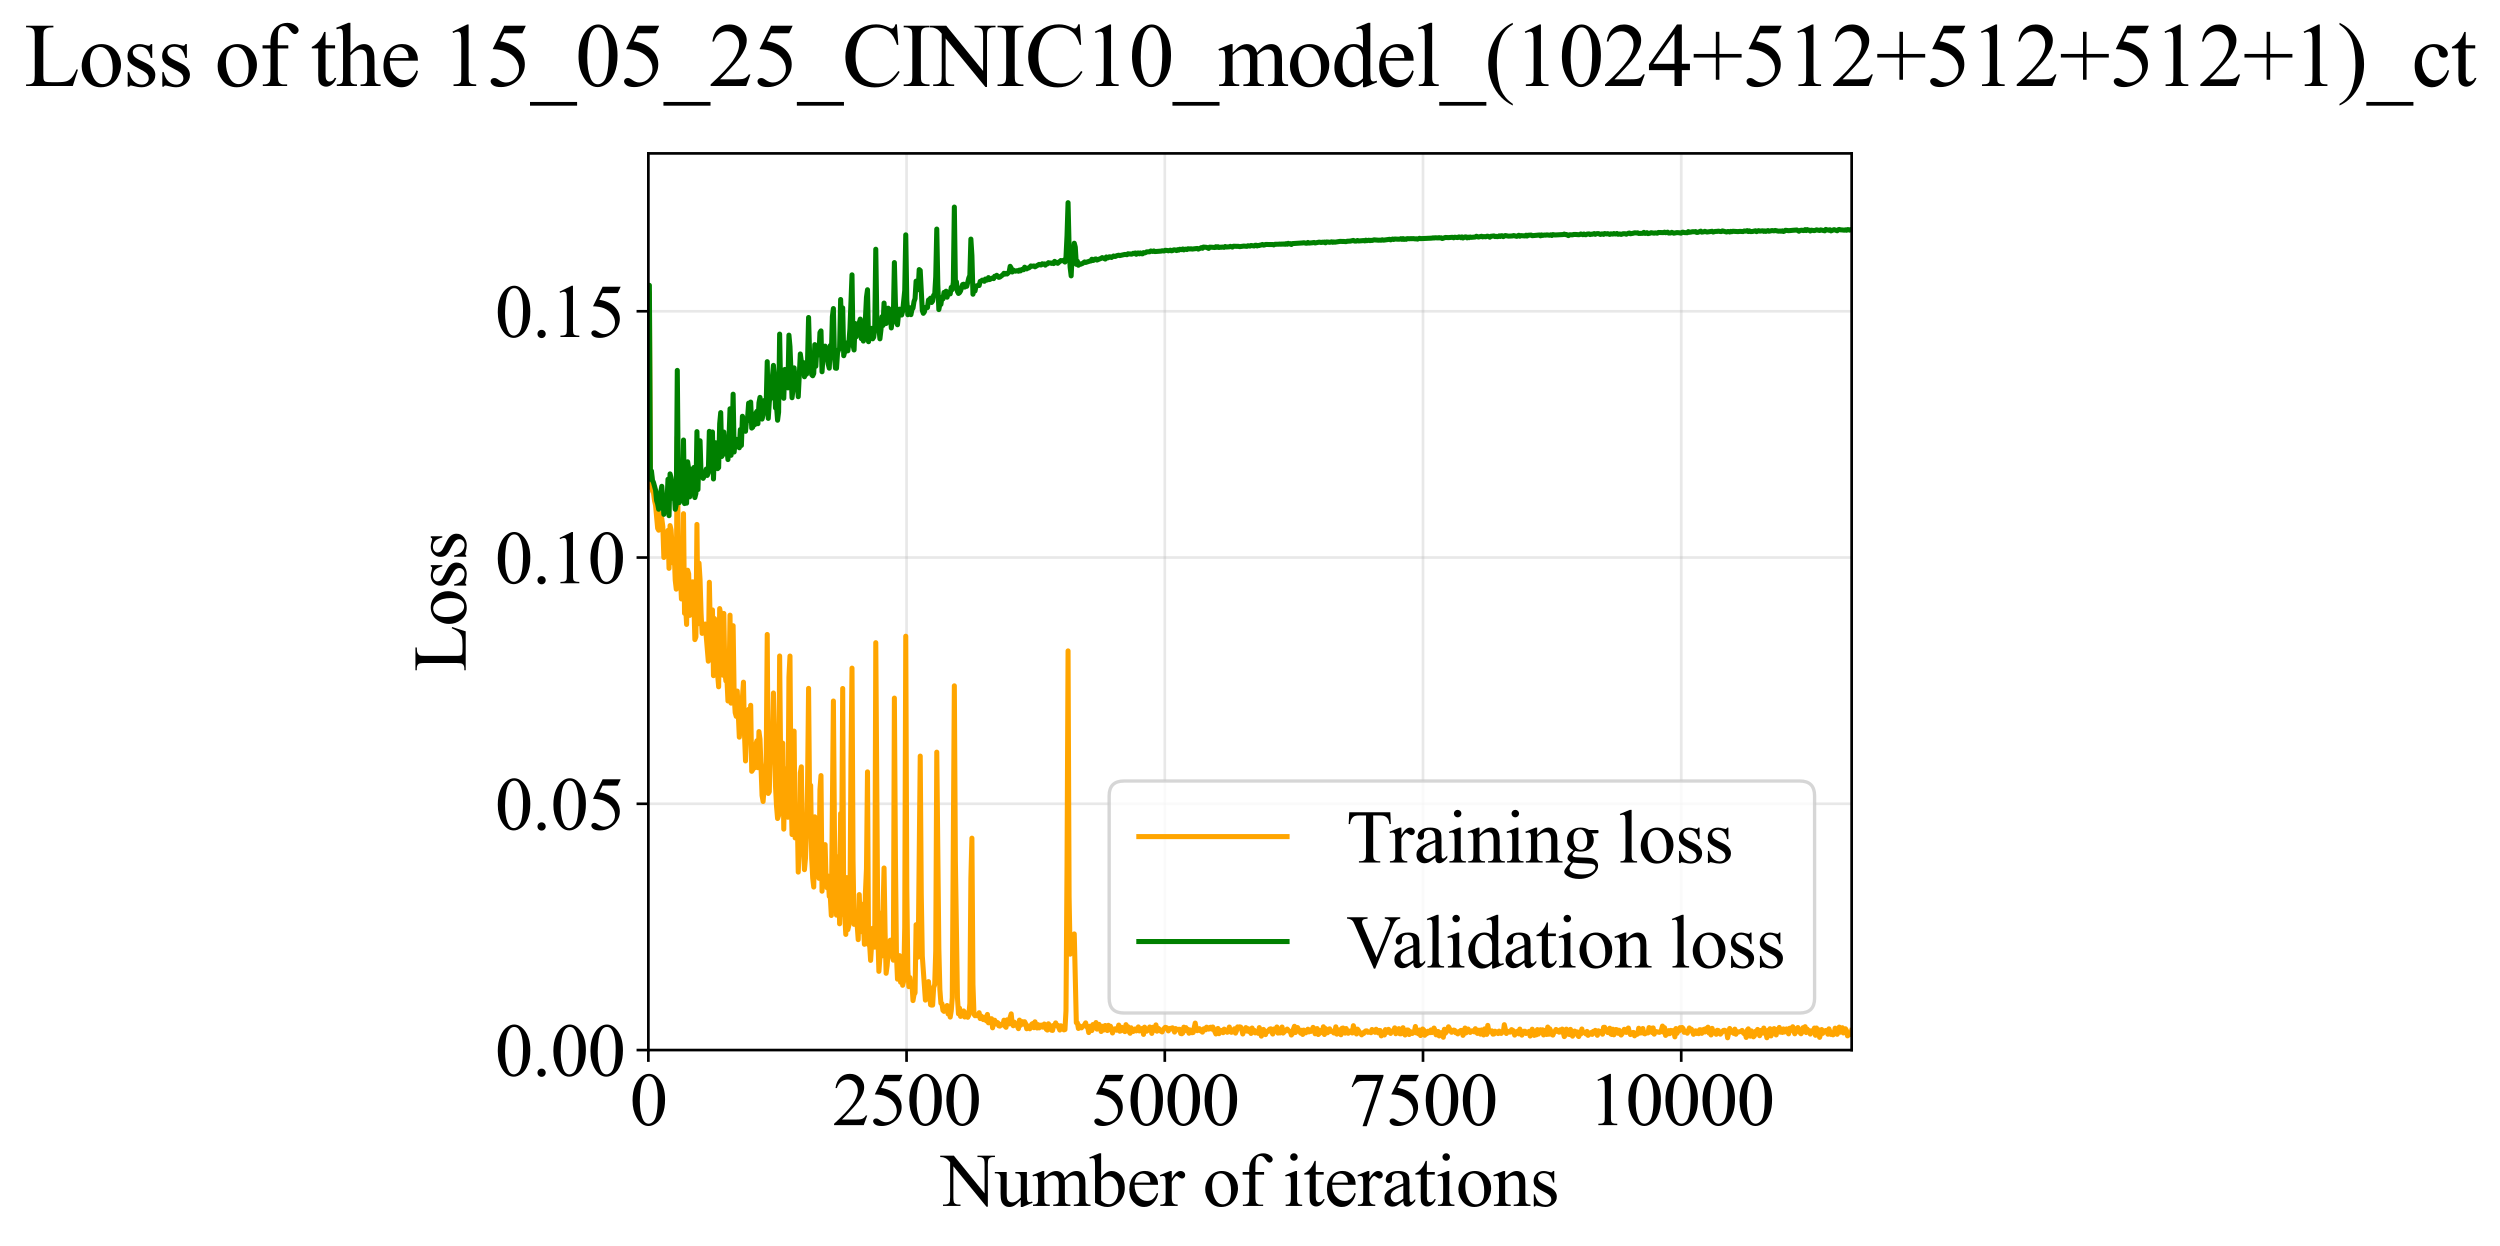 <?xml version="1.0" encoding="utf-8" standalone="no"?>
<!DOCTYPE svg PUBLIC "-//W3C//DTD SVG 1.1//EN"
  "http://www.w3.org/Graphics/SVG/1.1/DTD/svg11.dtd">
<svg xmlns:xlink="http://www.w3.org/1999/xlink" width="741.955pt" height="369.808pt" viewBox="0 0 741.955 369.808" xmlns="http://www.w3.org/2000/svg" version="1.1">
 <defs>
  <style type="text/css">*{stroke-linejoin: round; stroke-linecap: butt}</style>
 </defs>
 <g id="figure_1">
  <g id="patch_1">
   <path d="M 0 369.808 
L 741.955 369.808 
L 741.955 0 
L 0 0 
z
" style="fill: #ffffff"/>
  </g>
  <g id="axes_1">
   <g id="patch_2">
    <path d="M 192.418 311.644 
L 549.538 311.644 
L 549.538 45.532 
L 192.418 45.532 
z
" style="fill: #ffffff"/>
   </g>
   <g id="matplotlib.axis_1">
    <g id="xtick_1">
     <g id="line2d_1">
      <path d="M 192.418 311.644 
L 192.418 45.532 
" clip-path="url(#p4bd6de3f8b)" style="fill: none; stroke: #b0b0b0; stroke-opacity: 0.3; stroke-width: 0.8; stroke-linecap: square"/>
     </g>
     <g id="line2d_2">
      <defs>
       <path id="mefe8e37f9b" d="M 0 0 
L 0 3.5 
" style="stroke: #000000; stroke-width: 0.8"/>
      </defs>
      <g>
       <use xlink:href="#mefe8e37f9b" x="192.418" y="311.644" style="stroke: #000000; stroke-width: 0.8"/>
      </g>
     </g>
     <g id="text_1">
      <!-- 0 -->
      <g transform="translate(186.918 333.92) scale(0.22 -0.22)">
       <defs>
        <path id="TimesNewRomanPSMT-30" d="M 231 2094 
Q 231 2819 450 3342 
Q 669 3866 1031 4122 
Q 1313 4325 1613 4325 
Q 2100 4325 2488 3828 
Q 2972 3213 2972 2159 
Q 2972 1422 2759 906 
Q 2547 391 2217 158 
Q 1888 -75 1581 -75 
Q 975 -75 572 641 
Q 231 1244 231 2094 
z
M 844 2016 
Q 844 1141 1059 588 
Q 1238 122 1591 122 
Q 1759 122 1940 273 
Q 2122 425 2216 781 
Q 2359 1319 2359 2297 
Q 2359 3022 2209 3506 
Q 2097 3866 1919 4016 
Q 1791 4119 1609 4119 
Q 1397 4119 1231 3928 
Q 1006 3669 925 3112 
Q 844 2556 844 2016 
z
" transform="scale(0.016)"/>
       </defs>
       <use xlink:href="#TimesNewRomanPSMT-30"/>
      </g>
     </g>
    </g>
    <g id="xtick_2">
     <g id="line2d_3">
      <path d="M 269.053 311.644 
L 269.053 45.532 
" clip-path="url(#p4bd6de3f8b)" style="fill: none; stroke: #b0b0b0; stroke-opacity: 0.3; stroke-width: 0.8; stroke-linecap: square"/>
     </g>
     <g id="line2d_4">
      <g>
       <use xlink:href="#mefe8e37f9b" x="269.053" y="311.644" style="stroke: #000000; stroke-width: 0.8"/>
      </g>
     </g>
     <g id="text_2">
      <!-- 2500 -->
      <g transform="translate(247.053 333.92) scale(0.22 -0.22)">
       <defs>
        <path id="TimesNewRomanPSMT-32" d="M 2934 816 
L 2638 0 
L 138 0 
L 138 116 
Q 1241 1122 1691 1759 
Q 2141 2397 2141 2925 
Q 2141 3328 1894 3587 
Q 1647 3847 1303 3847 
Q 991 3847 742 3664 
Q 494 3481 375 3128 
L 259 3128 
Q 338 3706 661 4015 
Q 984 4325 1469 4325 
Q 1984 4325 2329 3994 
Q 2675 3663 2675 3213 
Q 2675 2891 2525 2569 
Q 2294 2063 1775 1497 
Q 997 647 803 472 
L 1909 472 
Q 2247 472 2383 497 
Q 2519 522 2628 598 
Q 2738 675 2819 816 
L 2934 816 
z
" transform="scale(0.016)"/>
        <path id="TimesNewRomanPSMT-35" d="M 2778 4238 
L 2534 3706 
L 1259 3706 
L 981 3138 
Q 1809 3016 2294 2522 
Q 2709 2097 2709 1522 
Q 2709 1188 2573 903 
Q 2438 619 2231 419 
Q 2025 219 1772 97 
Q 1413 -75 1034 -75 
Q 653 -75 479 54 
Q 306 184 306 341 
Q 306 428 378 495 
Q 450 563 559 563 
Q 641 563 702 538 
Q 763 513 909 409 
Q 1144 247 1384 247 
Q 1750 247 2026 523 
Q 2303 800 2303 1197 
Q 2303 1581 2056 1914 
Q 1809 2247 1375 2428 
Q 1034 2569 447 2591 
L 1259 4238 
L 2778 4238 
z
" transform="scale(0.016)"/>
       </defs>
       <use xlink:href="#TimesNewRomanPSMT-32"/>
       <use xlink:href="#TimesNewRomanPSMT-35" transform="translate(50 0)"/>
       <use xlink:href="#TimesNewRomanPSMT-30" transform="translate(100 0)"/>
       <use xlink:href="#TimesNewRomanPSMT-30" transform="translate(150 0)"/>
      </g>
     </g>
    </g>
    <g id="xtick_3">
     <g id="line2d_5">
      <path d="M 345.688 311.644 
L 345.688 45.532 
" clip-path="url(#p4bd6de3f8b)" style="fill: none; stroke: #b0b0b0; stroke-opacity: 0.3; stroke-width: 0.8; stroke-linecap: square"/>
     </g>
     <g id="line2d_6">
      <g>
       <use xlink:href="#mefe8e37f9b" x="345.688" y="311.644" style="stroke: #000000; stroke-width: 0.8"/>
      </g>
     </g>
     <g id="text_3">
      <!-- 5000 -->
      <g transform="translate(323.688 333.92) scale(0.22 -0.22)">
       <use xlink:href="#TimesNewRomanPSMT-35"/>
       <use xlink:href="#TimesNewRomanPSMT-30" transform="translate(50 0)"/>
       <use xlink:href="#TimesNewRomanPSMT-30" transform="translate(100 0)"/>
       <use xlink:href="#TimesNewRomanPSMT-30" transform="translate(150 0)"/>
      </g>
     </g>
    </g>
    <g id="xtick_4">
     <g id="line2d_7">
      <path d="M 422.323 311.644 
L 422.323 45.532 
" clip-path="url(#p4bd6de3f8b)" style="fill: none; stroke: #b0b0b0; stroke-opacity: 0.3; stroke-width: 0.8; stroke-linecap: square"/>
     </g>
     <g id="line2d_8">
      <g>
       <use xlink:href="#mefe8e37f9b" x="422.323" y="311.644" style="stroke: #000000; stroke-width: 0.8"/>
      </g>
     </g>
     <g id="text_4">
      <!-- 7500 -->
      <g transform="translate(400.323 333.92) scale(0.22 -0.22)">
       <defs>
        <path id="TimesNewRomanPSMT-37" d="M 644 4238 
L 2916 4238 
L 2916 4119 
L 1503 -88 
L 1153 -88 
L 2419 3728 
L 1253 3728 
Q 900 3728 750 3644 
Q 488 3500 328 3200 
L 238 3234 
L 644 4238 
z
" transform="scale(0.016)"/>
       </defs>
       <use xlink:href="#TimesNewRomanPSMT-37"/>
       <use xlink:href="#TimesNewRomanPSMT-35" transform="translate(50 0)"/>
       <use xlink:href="#TimesNewRomanPSMT-30" transform="translate(100 0)"/>
       <use xlink:href="#TimesNewRomanPSMT-30" transform="translate(150 0)"/>
      </g>
     </g>
    </g>
    <g id="xtick_5">
     <g id="line2d_9">
      <path d="M 498.958 311.644 
L 498.958 45.532 
" clip-path="url(#p4bd6de3f8b)" style="fill: none; stroke: #b0b0b0; stroke-opacity: 0.3; stroke-width: 0.8; stroke-linecap: square"/>
     </g>
     <g id="line2d_10">
      <g>
       <use xlink:href="#mefe8e37f9b" x="498.958" y="311.644" style="stroke: #000000; stroke-width: 0.8"/>
      </g>
     </g>
     <g id="text_5">
      <!-- 10000 -->
      <g transform="translate(471.458 333.92) scale(0.22 -0.22)">
       <defs>
        <path id="TimesNewRomanPSMT-31" d="M 750 3822 
L 1781 4325 
L 1884 4325 
L 1884 747 
Q 1884 391 1914 303 
Q 1944 216 2037 169 
Q 2131 122 2419 116 
L 2419 0 
L 825 0 
L 825 116 
Q 1125 122 1212 167 
Q 1300 213 1334 289 
Q 1369 366 1369 747 
L 1369 3034 
Q 1369 3497 1338 3628 
Q 1316 3728 1258 3775 
Q 1200 3822 1119 3822 
Q 1003 3822 797 3725 
L 750 3822 
z
" transform="scale(0.016)"/>
       </defs>
       <use xlink:href="#TimesNewRomanPSMT-31"/>
       <use xlink:href="#TimesNewRomanPSMT-30" transform="translate(50 0)"/>
       <use xlink:href="#TimesNewRomanPSMT-30" transform="translate(100 0)"/>
       <use xlink:href="#TimesNewRomanPSMT-30" transform="translate(150 0)"/>
       <use xlink:href="#TimesNewRomanPSMT-30" transform="translate(200 0)"/>
      </g>
     </g>
    </g>
    <g id="text_6">
     <!-- Number of iterations -->
     <g transform="translate(279.336 357.902) scale(0.22 -0.22)">
      <defs>
       <path id="TimesNewRomanPSMT-4e" d="M -84 4238 
L 1066 4238 
L 3656 1059 
L 3656 3503 
Q 3656 3894 3569 3991 
Q 3453 4122 3203 4122 
L 3056 4122 
L 3056 4238 
L 4531 4238 
L 4531 4122 
L 4381 4122 
Q 4113 4122 4000 3959 
Q 3931 3859 3931 3503 
L 3931 -69 
L 3819 -69 
L 1025 3344 
L 1025 734 
Q 1025 344 1109 247 
Q 1228 116 1475 116 
L 1625 116 
L 1625 0 
L 150 0 
L 150 116 
L 297 116 
Q 569 116 681 278 
Q 750 378 750 734 
L 750 3681 
Q 566 3897 470 3965 
Q 375 4034 191 4094 
Q 100 4122 -84 4122 
L -84 4238 
z
" transform="scale(0.016)"/>
       <path id="TimesNewRomanPSMT-75" d="M 2709 2863 
L 2709 1128 
Q 2709 631 2732 520 
Q 2756 409 2807 365 
Q 2859 322 2928 322 
Q 3025 322 3147 375 
L 3191 266 
L 2334 -88 
L 2194 -88 
L 2194 519 
Q 1825 119 1631 15 
Q 1438 -88 1222 -88 
Q 981 -88 804 51 
Q 628 191 559 409 
Q 491 628 491 1028 
L 491 2306 
Q 491 2509 447 2587 
Q 403 2666 317 2708 
Q 231 2750 6 2747 
L 6 2863 
L 1009 2863 
L 1009 947 
Q 1009 547 1148 422 
Q 1288 297 1484 297 
Q 1619 297 1789 381 
Q 1959 466 2194 703 
L 2194 2325 
Q 2194 2569 2105 2655 
Q 2016 2741 1734 2747 
L 1734 2863 
L 2709 2863 
z
" transform="scale(0.016)"/>
       <path id="TimesNewRomanPSMT-6d" d="M 1050 2338 
Q 1363 2650 1419 2697 
Q 1559 2816 1721 2881 
Q 1884 2947 2044 2947 
Q 2313 2947 2506 2790 
Q 2700 2634 2766 2338 
Q 3088 2713 3309 2830 
Q 3531 2947 3766 2947 
Q 3994 2947 4170 2830 
Q 4347 2713 4450 2447 
Q 4519 2266 4519 1878 
L 4519 647 
Q 4519 378 4559 278 
Q 4591 209 4675 161 
Q 4759 113 4950 113 
L 4950 0 
L 3538 0 
L 3538 113 
L 3597 113 
Q 3781 113 3884 184 
Q 3956 234 3988 344 
Q 4000 397 4000 647 
L 4000 1878 
Q 4000 2228 3916 2372 
Q 3794 2572 3525 2572 
Q 3359 2572 3192 2489 
Q 3025 2406 2788 2181 
L 2781 2147 
L 2788 2013 
L 2788 647 
Q 2788 353 2820 281 
Q 2853 209 2943 161 
Q 3034 113 3253 113 
L 3253 0 
L 1806 0 
L 1806 113 
Q 2044 113 2133 169 
Q 2222 225 2256 338 
Q 2272 391 2272 647 
L 2272 1878 
Q 2272 2228 2169 2381 
Q 2031 2581 1784 2581 
Q 1616 2581 1450 2491 
Q 1191 2353 1050 2181 
L 1050 647 
Q 1050 366 1089 281 
Q 1128 197 1204 155 
Q 1281 113 1516 113 
L 1516 0 
L 100 0 
L 100 113 
Q 297 113 375 155 
Q 453 197 493 289 
Q 534 381 534 647 
L 534 1741 
Q 534 2213 506 2350 
Q 484 2453 437 2492 
Q 391 2531 309 2531 
Q 222 2531 100 2484 
L 53 2597 
L 916 2947 
L 1050 2947 
L 1050 2338 
z
" transform="scale(0.016)"/>
       <path id="TimesNewRomanPSMT-62" d="M 984 2369 
Q 1400 2947 1881 2947 
Q 2322 2947 2650 2570 
Q 2978 2194 2978 1541 
Q 2978 778 2472 313 
Q 2038 -88 1503 -88 
Q 1253 -88 995 3 
Q 738 94 469 275 
L 469 3241 
Q 469 3728 445 3840 
Q 422 3953 372 3993 
Q 322 4034 247 4034 
Q 159 4034 28 3984 
L -16 4094 
L 844 4444 
L 984 4444 
L 984 2369 
z
M 984 2169 
L 984 456 
Q 1144 300 1314 220 
Q 1484 141 1663 141 
Q 1947 141 2192 453 
Q 2438 766 2438 1363 
Q 2438 1913 2192 2208 
Q 1947 2503 1634 2503 
Q 1469 2503 1303 2419 
Q 1178 2356 984 2169 
z
" transform="scale(0.016)"/>
       <path id="TimesNewRomanPSMT-65" d="M 681 1784 
Q 678 1147 991 784 
Q 1303 422 1725 422 
Q 2006 422 2214 576 
Q 2422 731 2563 1106 
L 2659 1044 
Q 2594 616 2278 264 
Q 1963 -88 1488 -88 
Q 972 -88 605 314 
Q 238 716 238 1394 
Q 238 2128 614 2539 
Q 991 2950 1559 2950 
Q 2041 2950 2350 2633 
Q 2659 2316 2659 1784 
L 681 1784 
z
M 681 1966 
L 2006 1966 
Q 1991 2241 1941 2353 
Q 1863 2528 1708 2628 
Q 1553 2728 1384 2728 
Q 1125 2728 920 2526 
Q 716 2325 681 1966 
z
" transform="scale(0.016)"/>
       <path id="TimesNewRomanPSMT-72" d="M 1038 2947 
L 1038 2303 
Q 1397 2947 1775 2947 
Q 1947 2947 2059 2842 
Q 2172 2738 2172 2600 
Q 2172 2478 2090 2393 
Q 2009 2309 1897 2309 
Q 1788 2309 1652 2417 
Q 1516 2525 1450 2525 
Q 1394 2525 1328 2463 
Q 1188 2334 1038 2041 
L 1038 669 
Q 1038 431 1097 309 
Q 1138 225 1241 169 
Q 1344 113 1538 113 
L 1538 0 
L 72 0 
L 72 113 
Q 291 113 397 181 
Q 475 231 506 341 
Q 522 394 522 644 
L 522 1753 
Q 522 2253 501 2348 
Q 481 2444 426 2487 
Q 372 2531 291 2531 
Q 194 2531 72 2484 
L 41 2597 
L 906 2947 
L 1038 2947 
z
" transform="scale(0.016)"/>
       <path id="TimesNewRomanPSMT-20" transform="scale(0.016)"/>
       <path id="TimesNewRomanPSMT-6f" d="M 1600 2947 
Q 2250 2947 2644 2453 
Q 2978 2031 2978 1484 
Q 2978 1100 2793 706 
Q 2609 313 2286 112 
Q 1963 -88 1566 -88 
Q 919 -88 538 428 
Q 216 863 216 1403 
Q 216 1797 411 2186 
Q 606 2575 925 2761 
Q 1244 2947 1600 2947 
z
M 1503 2744 
Q 1338 2744 1170 2645 
Q 1003 2547 900 2300 
Q 797 2053 797 1666 
Q 797 1041 1045 587 
Q 1294 134 1700 134 
Q 2003 134 2200 384 
Q 2397 634 2397 1244 
Q 2397 2006 2069 2444 
Q 1847 2744 1503 2744 
z
" transform="scale(0.016)"/>
       <path id="TimesNewRomanPSMT-66" d="M 1319 2638 
L 1319 756 
Q 1319 356 1406 250 
Q 1522 113 1716 113 
L 1975 113 
L 1975 0 
L 266 0 
L 266 113 
L 394 113 
Q 519 113 622 175 
Q 725 238 764 344 
Q 803 450 803 756 
L 803 2638 
L 247 2638 
L 247 2863 
L 803 2863 
L 803 3050 
Q 803 3478 940 3775 
Q 1078 4072 1361 4255 
Q 1644 4438 1997 4438 
Q 2325 4438 2600 4225 
Q 2781 4084 2781 3909 
Q 2781 3816 2700 3733 
Q 2619 3650 2525 3650 
Q 2453 3650 2373 3701 
Q 2294 3753 2178 3923 
Q 2063 4094 1966 4153 
Q 1869 4213 1750 4213 
Q 1606 4213 1506 4136 
Q 1406 4059 1362 3898 
Q 1319 3738 1319 3069 
L 1319 2863 
L 2056 2863 
L 2056 2638 
L 1319 2638 
z
" transform="scale(0.016)"/>
       <path id="TimesNewRomanPSMT-69" d="M 928 4444 
Q 1059 4444 1151 4351 
Q 1244 4259 1244 4128 
Q 1244 3997 1151 3903 
Q 1059 3809 928 3809 
Q 797 3809 703 3903 
Q 609 3997 609 4128 
Q 609 4259 701 4351 
Q 794 4444 928 4444 
z
M 1188 2947 
L 1188 647 
Q 1188 378 1227 289 
Q 1266 200 1342 156 
Q 1419 113 1622 113 
L 1622 0 
L 231 0 
L 231 113 
Q 441 113 512 153 
Q 584 194 626 287 
Q 669 381 669 647 
L 669 1750 
Q 669 2216 641 2353 
Q 619 2453 572 2492 
Q 525 2531 444 2531 
Q 356 2531 231 2484 
L 188 2597 
L 1050 2947 
L 1188 2947 
z
" transform="scale(0.016)"/>
       <path id="TimesNewRomanPSMT-74" d="M 1031 3803 
L 1031 2863 
L 1700 2863 
L 1700 2644 
L 1031 2644 
L 1031 788 
Q 1031 509 1111 412 
Q 1191 316 1316 316 
Q 1419 316 1516 380 
Q 1613 444 1666 569 
L 1788 569 
Q 1678 263 1478 108 
Q 1278 -47 1066 -47 
Q 922 -47 784 33 
Q 647 113 581 261 
Q 516 409 516 719 
L 516 2644 
L 63 2644 
L 63 2747 
Q 234 2816 414 2980 
Q 594 3144 734 3369 
Q 806 3488 934 3803 
L 1031 3803 
z
" transform="scale(0.016)"/>
       <path id="TimesNewRomanPSMT-61" d="M 1822 413 
Q 1381 72 1269 19 
Q 1100 -59 909 -59 
Q 613 -59 420 144 
Q 228 347 228 678 
Q 228 888 322 1041 
Q 450 1253 767 1440 
Q 1084 1628 1822 1897 
L 1822 2009 
Q 1822 2438 1686 2597 
Q 1550 2756 1291 2756 
Q 1094 2756 978 2650 
Q 859 2544 859 2406 
L 866 2225 
Q 866 2081 792 2003 
Q 719 1925 600 1925 
Q 484 1925 411 2006 
Q 338 2088 338 2228 
Q 338 2497 613 2722 
Q 888 2947 1384 2947 
Q 1766 2947 2009 2819 
Q 2194 2722 2281 2516 
Q 2338 2381 2338 1966 
L 2338 994 
Q 2338 584 2353 492 
Q 2369 400 2405 369 
Q 2441 338 2488 338 
Q 2538 338 2575 359 
Q 2641 400 2828 588 
L 2828 413 
Q 2478 -56 2159 -56 
Q 2006 -56 1915 50 
Q 1825 156 1822 413 
z
M 1822 616 
L 1822 1706 
Q 1350 1519 1213 1441 
Q 966 1303 859 1153 
Q 753 1003 753 825 
Q 753 600 887 451 
Q 1022 303 1197 303 
Q 1434 303 1822 616 
z
" transform="scale(0.016)"/>
       <path id="TimesNewRomanPSMT-6e" d="M 1034 2341 
Q 1538 2947 1994 2947 
Q 2228 2947 2397 2830 
Q 2566 2713 2666 2444 
Q 2734 2256 2734 1869 
L 2734 647 
Q 2734 375 2778 278 
Q 2813 200 2889 156 
Q 2966 113 3172 113 
L 3172 0 
L 1756 0 
L 1756 113 
L 1816 113 
Q 2016 113 2095 173 
Q 2175 234 2206 353 
Q 2219 400 2219 647 
L 2219 1819 
Q 2219 2209 2117 2386 
Q 2016 2563 1775 2563 
Q 1403 2563 1034 2156 
L 1034 647 
Q 1034 356 1069 288 
Q 1113 197 1189 155 
Q 1266 113 1500 113 
L 1500 0 
L 84 0 
L 84 113 
L 147 113 
Q 366 113 442 223 
Q 519 334 519 647 
L 519 1709 
Q 519 2225 495 2337 
Q 472 2450 423 2490 
Q 375 2531 294 2531 
Q 206 2531 84 2484 
L 38 2597 
L 900 2947 
L 1034 2947 
L 1034 2341 
z
" transform="scale(0.016)"/>
       <path id="TimesNewRomanPSMT-73" d="M 2050 2947 
L 2050 1972 
L 1947 1972 
Q 1828 2431 1642 2597 
Q 1456 2763 1169 2763 
Q 950 2763 815 2647 
Q 681 2531 681 2391 
Q 681 2216 781 2091 
Q 878 1963 1175 1819 
L 1631 1597 
Q 2266 1288 2266 781 
Q 2266 391 1970 151 
Q 1675 -88 1309 -88 
Q 1047 -88 709 6 
Q 606 38 541 38 
Q 469 38 428 -44 
L 325 -44 
L 325 978 
L 428 978 
Q 516 541 762 319 
Q 1009 97 1316 97 
Q 1531 97 1667 223 
Q 1803 350 1803 528 
Q 1803 744 1651 891 
Q 1500 1038 1047 1263 
Q 594 1488 453 1669 
Q 313 1847 313 2119 
Q 313 2472 555 2709 
Q 797 2947 1181 2947 
Q 1350 2947 1591 2875 
Q 1750 2828 1803 2828 
Q 1853 2828 1881 2850 
Q 1909 2872 1947 2947 
L 2050 2947 
z
" transform="scale(0.016)"/>
      </defs>
      <use xlink:href="#TimesNewRomanPSMT-4e"/>
      <use xlink:href="#TimesNewRomanPSMT-75" transform="translate(72.217 0)"/>
      <use xlink:href="#TimesNewRomanPSMT-6d" transform="translate(122.217 0)"/>
      <use xlink:href="#TimesNewRomanPSMT-62" transform="translate(200 0)"/>
      <use xlink:href="#TimesNewRomanPSMT-65" transform="translate(250 0)"/>
      <use xlink:href="#TimesNewRomanPSMT-72" transform="translate(294.385 0)"/>
      <use xlink:href="#TimesNewRomanPSMT-20" transform="translate(327.686 0)"/>
      <use xlink:href="#TimesNewRomanPSMT-6f" transform="translate(352.686 0)"/>
      <use xlink:href="#TimesNewRomanPSMT-66" transform="translate(402.686 0)"/>
      <use xlink:href="#TimesNewRomanPSMT-20" transform="translate(435.986 0)"/>
      <use xlink:href="#TimesNewRomanPSMT-69" transform="translate(460.986 0)"/>
      <use xlink:href="#TimesNewRomanPSMT-74" transform="translate(488.77 0)"/>
      <use xlink:href="#TimesNewRomanPSMT-65" transform="translate(516.553 0)"/>
      <use xlink:href="#TimesNewRomanPSMT-72" transform="translate(560.938 0)"/>
      <use xlink:href="#TimesNewRomanPSMT-61" transform="translate(594.238 0)"/>
      <use xlink:href="#TimesNewRomanPSMT-74" transform="translate(638.623 0)"/>
      <use xlink:href="#TimesNewRomanPSMT-69" transform="translate(666.406 0)"/>
      <use xlink:href="#TimesNewRomanPSMT-6f" transform="translate(694.189 0)"/>
      <use xlink:href="#TimesNewRomanPSMT-6e" transform="translate(744.189 0)"/>
      <use xlink:href="#TimesNewRomanPSMT-73" transform="translate(794.189 0)"/>
     </g>
    </g>
   </g>
   <g id="matplotlib.axis_2">
    <g id="ytick_1">
     <g id="line2d_11">
      <path d="M 192.418 311.644 
L 549.538 311.644 
" clip-path="url(#p4bd6de3f8b)" style="fill: none; stroke: #b0b0b0; stroke-opacity: 0.3; stroke-width: 0.8; stroke-linecap: square"/>
     </g>
     <g id="line2d_12">
      <defs>
       <path id="m2e9e0533fe" d="M 0 0 
L -3.5 0 
" style="stroke: #000000; stroke-width: 0.8"/>
      </defs>
      <g>
       <use xlink:href="#m2e9e0533fe" x="192.418" y="311.644" style="stroke: #000000; stroke-width: 0.8"/>
      </g>
     </g>
     <g id="text_7">
      <!-- 0.00 -->
      <g transform="translate(146.918 319.282) scale(0.22 -0.22)">
       <defs>
        <path id="TimesNewRomanPSMT-2e" d="M 800 606 
Q 947 606 1047 504 
Q 1147 403 1147 259 
Q 1147 116 1045 14 
Q 944 -88 800 -88 
Q 656 -88 554 14 
Q 453 116 453 259 
Q 453 406 554 506 
Q 656 606 800 606 
z
" transform="scale(0.016)"/>
       </defs>
       <use xlink:href="#TimesNewRomanPSMT-30"/>
       <use xlink:href="#TimesNewRomanPSMT-2e" transform="translate(50 0)"/>
       <use xlink:href="#TimesNewRomanPSMT-30" transform="translate(75 0)"/>
       <use xlink:href="#TimesNewRomanPSMT-30" transform="translate(125 0)"/>
      </g>
     </g>
    </g>
    <g id="ytick_2">
     <g id="line2d_13">
      <path d="M 192.418 238.557 
L 549.538 238.557 
" clip-path="url(#p4bd6de3f8b)" style="fill: none; stroke: #b0b0b0; stroke-opacity: 0.3; stroke-width: 0.8; stroke-linecap: square"/>
     </g>
     <g id="line2d_14">
      <g>
       <use xlink:href="#m2e9e0533fe" x="192.418" y="238.557" style="stroke: #000000; stroke-width: 0.8"/>
      </g>
     </g>
     <g id="text_8">
      <!-- 0.05 -->
      <g transform="translate(146.918 246.195) scale(0.22 -0.22)">
       <use xlink:href="#TimesNewRomanPSMT-30"/>
       <use xlink:href="#TimesNewRomanPSMT-2e" transform="translate(50 0)"/>
       <use xlink:href="#TimesNewRomanPSMT-30" transform="translate(75 0)"/>
       <use xlink:href="#TimesNewRomanPSMT-35" transform="translate(125 0)"/>
      </g>
     </g>
    </g>
    <g id="ytick_3">
     <g id="line2d_15">
      <path d="M 192.418 165.471 
L 549.538 165.471 
" clip-path="url(#p4bd6de3f8b)" style="fill: none; stroke: #b0b0b0; stroke-opacity: 0.3; stroke-width: 0.8; stroke-linecap: square"/>
     </g>
     <g id="line2d_16">
      <g>
       <use xlink:href="#m2e9e0533fe" x="192.418" y="165.471" style="stroke: #000000; stroke-width: 0.8"/>
      </g>
     </g>
     <g id="text_9">
      <!-- 0.10 -->
      <g transform="translate(146.918 173.109) scale(0.22 -0.22)">
       <use xlink:href="#TimesNewRomanPSMT-30"/>
       <use xlink:href="#TimesNewRomanPSMT-2e" transform="translate(50 0)"/>
       <use xlink:href="#TimesNewRomanPSMT-31" transform="translate(75 0)"/>
       <use xlink:href="#TimesNewRomanPSMT-30" transform="translate(125 0)"/>
      </g>
     </g>
    </g>
    <g id="ytick_4">
     <g id="line2d_17">
      <path d="M 192.418 92.384 
L 549.538 92.384 
" clip-path="url(#p4bd6de3f8b)" style="fill: none; stroke: #b0b0b0; stroke-opacity: 0.3; stroke-width: 0.8; stroke-linecap: square"/>
     </g>
     <g id="line2d_18">
      <g>
       <use xlink:href="#m2e9e0533fe" x="192.418" y="92.384" style="stroke: #000000; stroke-width: 0.8"/>
      </g>
     </g>
     <g id="text_10">
      <!-- 0.15 -->
      <g transform="translate(146.918 100.022) scale(0.22 -0.22)">
       <use xlink:href="#TimesNewRomanPSMT-30"/>
       <use xlink:href="#TimesNewRomanPSMT-2e" transform="translate(50 0)"/>
       <use xlink:href="#TimesNewRomanPSMT-31" transform="translate(75 0)"/>
       <use xlink:href="#TimesNewRomanPSMT-35" transform="translate(125 0)"/>
      </g>
     </g>
    </g>
    <g id="text_11">
     <!-- Loss -->
     <g transform="translate(138.212 199.369) rotate(-90) scale(0.22 -0.22)">
      <defs>
       <path id="TimesNewRomanPSMT-4c" d="M 3669 1172 
L 3772 1150 
L 3409 0 
L 128 0 
L 128 116 
L 288 116 
Q 556 116 672 291 
Q 738 391 738 753 
L 738 3488 
Q 738 3884 650 3984 
Q 528 4122 288 4122 
L 128 4122 
L 128 4238 
L 2047 4238 
L 2047 4122 
Q 1709 4125 1573 4059 
Q 1438 3994 1388 3894 
Q 1338 3794 1338 3416 
L 1338 753 
Q 1338 494 1388 397 
Q 1425 331 1503 300 
Q 1581 269 1991 269 
L 2300 269 
Q 2788 269 2984 341 
Q 3181 413 3343 595 
Q 3506 778 3669 1172 
z
" transform="scale(0.016)"/>
      </defs>
      <use xlink:href="#TimesNewRomanPSMT-4c"/>
      <use xlink:href="#TimesNewRomanPSMT-6f" transform="translate(61.084 0)"/>
      <use xlink:href="#TimesNewRomanPSMT-73" transform="translate(111.084 0)"/>
      <use xlink:href="#TimesNewRomanPSMT-73" transform="translate(150 0)"/>
     </g>
    </g>
   </g>
   <g id="line2d_19">
    <path d="M 192.418 119.307 
L 192.724 86.988 
L 193.031 144.646 
L 193.338 140.804 
L 193.645 145.719 
L 193.952 146.328 
L 194.258 148.593 
L 194.565 150.018 
L 195.179 156.806 
L 195.486 157.353 
L 195.792 152.355 
L 196.406 153.901 
L 196.713 156.285 
L 197.02 165.45 
L 197.326 160.295 
L 197.633 162.081 
L 197.94 162.453 
L 198.247 157.405 
L 198.554 168.675 
L 198.86 155.986 
L 199.167 157.301 
L 199.781 167.081 
L 200.088 164.178 
L 200.394 172.159 
L 200.701 174.852 
L 201.008 129.729 
L 201.315 166.517 
L 201.622 173.83 
L 201.928 170.654 
L 202.235 177.763 
L 202.542 174.706 
L 202.849 152.452 
L 203.156 182.019 
L 203.463 179.644 
L 203.769 185.316 
L 204.076 169.233 
L 204.383 170.301 
L 204.69 182.634 
L 204.997 172.681 
L 205.303 175.471 
L 205.61 172.678 
L 205.917 178.632 
L 206.224 189.823 
L 206.531 189.009 
L 206.837 155.641 
L 207.144 185.131 
L 207.451 167.114 
L 207.758 171.966 
L 208.065 181.932 
L 208.371 187.975 
L 208.678 185.581 
L 208.985 187.653 
L 209.292 185.207 
L 210.212 196.227 
L 210.519 172.805 
L 210.826 187.428 
L 211.133 192.687 
L 211.439 181.016 
L 211.746 200.525 
L 212.053 183.576 
L 212.36 189.059 
L 212.667 199.667 
L 212.973 200.071 
L 213.28 203.83 
L 213.587 180.614 
L 213.894 182.195 
L 214.201 195.043 
L 214.507 200.372 
L 214.814 182.062 
L 215.121 199.239 
L 215.428 202.083 
L 215.735 201.444 
L 216.041 208.036 
L 216.348 203.567 
L 216.655 182.568 
L 216.962 208.682 
L 217.269 204.21 
L 217.576 185.699 
L 217.882 206.244 
L 218.189 211.513 
L 218.496 212.597 
L 218.803 205.102 
L 219.416 218.777 
L 219.723 214.118 
L 220.03 216.509 
L 220.337 207.053 
L 220.644 202.457 
L 220.95 217.968 
L 221.257 225.832 
L 221.871 211.527 
L 222.178 210.536 
L 222.484 214.574 
L 222.791 209.319 
L 223.098 228.907 
L 223.405 228.426 
L 223.712 221.463 
L 224.018 227.868 
L 224.325 220.915 
L 224.632 219.86 
L 224.939 227.835 
L 225.246 217.121 
L 225.552 219.396 
L 226.166 236.093 
L 226.473 237.866 
L 227.086 229.977 
L 227.393 226.176 
L 227.7 188.301 
L 228.007 235.479 
L 228.314 234.996 
L 228.62 221.419 
L 228.927 226.214 
L 229.234 220.922 
L 229.541 205.664 
L 230.154 233.304 
L 230.461 239.265 
L 230.768 242.921 
L 231.075 242.009 
L 231.382 194.684 
L 231.688 226.63 
L 231.995 237.245 
L 232.302 220.547 
L 232.609 246.073 
L 232.916 228.119 
L 233.223 231.192 
L 233.529 242.004 
L 233.836 242.548 
L 234.143 200.967 
L 234.45 194.709 
L 234.757 234.61 
L 235.063 247.675 
L 235.37 244.547 
L 235.677 216.978 
L 235.984 248.674 
L 236.291 248.589 
L 236.597 241.082 
L 236.904 258.821 
L 237.211 251.658 
L 237.518 229.349 
L 237.825 227.581 
L 238.131 253.323 
L 238.438 249.101 
L 238.745 258.106 
L 239.052 254.741 
L 239.359 247.463 
L 239.665 232.847 
L 239.972 204.3 
L 240.279 238.946 
L 240.586 233.083 
L 240.893 254.734 
L 241.199 260.647 
L 241.506 263.259 
L 241.813 242.417 
L 242.12 253.1 
L 242.427 251.413 
L 242.733 251.399 
L 243.04 260.672 
L 243.347 234.337 
L 243.654 230.181 
L 243.961 264.492 
L 244.267 259.007 
L 244.574 257.882 
L 244.881 250.668 
L 245.188 261.844 
L 245.495 263.505 
L 245.801 260.007 
L 246.108 266.026 
L 246.415 266.082 
L 246.722 271.698 
L 247.336 208.052 
L 247.642 245.974 
L 247.949 262.242 
L 248.256 271.594 
L 248.563 268.982 
L 248.87 254.219 
L 249.176 274.166 
L 249.483 241.432 
L 249.79 252.467 
L 250.097 204.334 
L 250.404 271.506 
L 250.71 271.695 
L 251.017 277.313 
L 251.324 260.455 
L 251.631 275.892 
L 251.938 274.565 
L 252.244 269.844 
L 252.551 225.621 
L 252.858 198.295 
L 253.165 255.291 
L 253.472 274.332 
L 253.778 273.214 
L 254.085 272.788 
L 254.392 274.571 
L 254.699 278.869 
L 255.006 265.498 
L 255.312 273.963 
L 255.619 276.489 
L 255.926 268.38 
L 256.233 273.293 
L 256.54 280.249 
L 256.846 264.798 
L 257.153 257.849 
L 257.46 229.076 
L 257.767 280.368 
L 258.074 280.097 
L 258.38 285.028 
L 258.994 275.5 
L 259.301 280.756 
L 259.608 281.096 
L 259.914 190.736 
L 260.528 277.537 
L 260.835 288.28 
L 261.142 284.197 
L 261.448 271.009 
L 261.755 283.696 
L 262.369 257.608 
L 262.676 276.689 
L 262.983 288.857 
L 263.289 286.578 
L 263.596 282.594 
L 263.903 282.044 
L 264.21 279.05 
L 264.517 278.995 
L 264.823 283.699 
L 265.13 284.969 
L 265.437 207.186 
L 265.744 254.342 
L 266.051 283.459 
L 266.357 290.598 
L 266.664 289.498 
L 266.971 283.617 
L 267.278 291.509 
L 267.585 287.98 
L 267.891 292.418 
L 268.198 291.102 
L 268.505 275.229 
L 268.812 188.82 
L 269.119 263.825 
L 269.425 287.693 
L 269.732 292.829 
L 270.039 290.12 
L 270.346 292.872 
L 270.653 291.685 
L 270.959 296.954 
L 271.266 295.175 
L 271.573 294.678 
L 271.88 274.432 
L 272.187 276.145 
L 272.493 284.066 
L 273.107 224.396 
L 273.414 265.313 
L 273.721 283.736 
L 274.641 296.82 
L 274.948 294.225 
L 275.255 295.928 
L 275.561 291.323 
L 276.175 298.203 
L 276.482 298.307 
L 276.789 298.284 
L 277.096 293.052 
L 277.402 292.243 
L 277.709 282.274 
L 278.016 223.227 
L 278.63 281.522 
L 278.936 293.646 
L 279.243 297.751 
L 279.55 297.87 
L 279.857 299.863 
L 280.164 300.156 
L 280.47 299.013 
L 280.777 298.898 
L 281.084 298.42 
L 281.391 300.934 
L 281.698 299.735 
L 282.004 301.85 
L 282.311 300.018 
L 282.618 296.091 
L 283.232 203.544 
L 283.538 255.435 
L 284.152 296.096 
L 284.459 300.894 
L 284.766 299.199 
L 285.072 301.647 
L 285.379 300.834 
L 285.686 301.352 
L 285.993 300.031 
L 286.3 301.827 
L 286.606 300.577 
L 287.22 301.911 
L 287.527 301.298 
L 287.834 297.803 
L 288.14 260.709 
L 288.447 248.757 
L 288.754 292.153 
L 289.061 301.024 
L 289.368 301.448 
L 289.674 301.386 
L 289.981 301.449 
L 290.288 301.281 
L 290.595 300.56 
L 290.902 302.287 
L 291.208 301.542 
L 291.515 302.303 
L 291.822 302.604 
L 292.129 301.878 
L 292.436 302.301 
L 292.743 302.983 
L 293.049 301.069 
L 293.356 303.558 
L 293.663 302.287 
L 293.97 302.705 
L 294.277 302.335 
L 294.583 305.037 
L 294.89 303.377 
L 295.197 302.783 
L 295.504 303.914 
L 295.811 303.385 
L 296.117 303.519 
L 296.424 304.448 
L 296.731 304.532 
L 297.038 303.998 
L 297.345 303.986 
L 297.651 304.197 
L 297.958 302.777 
L 298.265 304.547 
L 298.572 304.883 
L 298.879 302.666 
L 299.185 303.617 
L 299.492 303.879 
L 299.799 301.935 
L 300.106 300.898 
L 300.413 303.892 
L 300.719 304.426 
L 301.026 303.351 
L 301.333 304.101 
L 301.64 304.175 
L 301.947 304.568 
L 302.253 305.285 
L 302.56 302.747 
L 302.867 304.29 
L 303.481 303.211 
L 303.787 303.96 
L 304.094 303.229 
L 304.401 303.82 
L 304.708 305.316 
L 305.321 304.5 
L 305.628 305.325 
L 305.935 304.909 
L 306.242 303.904 
L 306.549 303.755 
L 306.856 305.003 
L 307.162 303.256 
L 307.776 305.09 
L 308.083 304.096 
L 308.39 305.06 
L 309.003 304.228 
L 309.31 304.802 
L 309.617 304.84 
L 309.924 303.913 
L 310.537 305.489 
L 310.844 305.705 
L 311.151 303.842 
L 311.764 304.571 
L 312.071 305.75 
L 312.378 305.811 
L 312.685 304.309 
L 312.992 304.371 
L 313.298 303.577 
L 313.605 304.464 
L 313.912 304.277 
L 314.526 305.702 
L 314.832 304.428 
L 315.446 304.783 
L 315.753 305.648 
L 316.06 305.553 
L 316.366 300.019 
L 316.673 257.192 
L 316.98 193.176 
L 317.287 266.114 
L 317.594 283.183 
L 317.9 279.288 
L 318.207 279.509 
L 318.514 279.552 
L 318.821 277.176 
L 319.434 303.517 
L 319.741 303.554 
L 320.048 305.23 
L 320.355 304.423 
L 320.662 304.986 
L 320.968 305.049 
L 321.275 304.639 
L 321.582 304.485 
L 321.889 304.118 
L 322.196 303.572 
L 322.503 304.73 
L 322.809 304.838 
L 323.116 306.443 
L 323.423 304.585 
L 323.73 304.713 
L 324.037 305.846 
L 324.343 304.079 
L 324.957 305.056 
L 325.264 303.477 
L 325.571 305.428 
L 325.877 305.191 
L 326.184 304.017 
L 326.491 304.566 
L 326.798 306.131 
L 327.105 305.83 
L 327.411 304.548 
L 327.718 305.654 
L 328.025 304.347 
L 328.332 304.752 
L 328.639 305.848 
L 328.945 304.296 
L 329.252 305.585 
L 329.559 304.568 
L 330.173 306.568 
L 330.479 305.423 
L 331.093 305.321 
L 331.4 305.757 
L 331.707 305.33 
L 332.013 304.227 
L 332.32 306.041 
L 332.627 305.946 
L 332.934 304.888 
L 333.241 305.619 
L 333.854 306.171 
L 334.161 304.099 
L 334.468 305.444 
L 334.775 304.711 
L 335.081 306.184 
L 335.388 306.653 
L 335.695 305.03 
L 336.002 305.805 
L 336.309 306.128 
L 336.616 305.626 
L 336.922 305.379 
L 337.229 305.947 
L 337.536 305.67 
L 337.843 304.768 
L 338.15 305.967 
L 338.456 305.336 
L 338.763 305.347 
L 339.07 305.208 
L 339.377 306.988 
L 339.684 304.842 
L 340.297 306.05 
L 340.911 305.573 
L 341.218 304.791 
L 341.524 305.014 
L 341.831 306.692 
L 342.138 304.877 
L 342.445 305.197 
L 342.752 305.798 
L 343.058 304.17 
L 343.365 306.04 
L 343.672 305.137 
L 343.979 305.374 
L 344.286 305.884 
L 344.899 306.258 
L 345.206 305.55 
L 345.82 304.894 
L 346.126 304.964 
L 346.433 305.155 
L 346.74 305.952 
L 347.047 305.308 
L 347.354 305.184 
L 347.66 305.38 
L 347.967 305.033 
L 348.274 305.402 
L 348.581 306.304 
L 348.888 305.256 
L 349.194 305.694 
L 349.501 305.492 
L 350.115 305.472 
L 350.422 306.741 
L 350.728 306.8 
L 351.035 306.557 
L 351.342 304.845 
L 351.649 305.112 
L 351.956 304.984 
L 352.263 305.924 
L 352.569 305.487 
L 352.876 306.651 
L 353.183 305.673 
L 353.49 306.429 
L 353.797 306.494 
L 354.103 306.431 
L 354.717 303.635 
L 355.024 305.334 
L 355.331 305.892 
L 355.944 305.281 
L 356.251 305.899 
L 356.558 306.045 
L 356.865 306.318 
L 357.171 305.38 
L 357.478 305.263 
L 357.785 305.639 
L 358.092 304.841 
L 358.399 305.33 
L 358.705 305.423 
L 359.012 304.956 
L 359.319 304.859 
L 359.626 305.422 
L 359.933 304.798 
L 360.853 306.861 
L 361.16 306.378 
L 361.467 305.224 
L 361.773 306.779 
L 362.08 306.031 
L 362.387 305.812 
L 362.694 306.05 
L 363.001 306.485 
L 363.307 305.426 
L 363.614 305.678 
L 363.921 306.145 
L 364.228 306.368 
L 364.535 305.843 
L 364.841 304.808 
L 365.148 306.187 
L 365.455 306.38 
L 365.762 306.222 
L 366.069 305.656 
L 366.376 305.323 
L 366.682 306.614 
L 366.989 305.872 
L 367.296 304.766 
L 367.603 305.138 
L 367.91 304.75 
L 368.216 304.837 
L 368.523 305.61 
L 368.83 306.874 
L 369.137 306.032 
L 369.444 305.985 
L 369.75 304.971 
L 370.057 306.007 
L 370.364 305.285 
L 370.671 306.16 
L 370.978 305.431 
L 371.284 306.71 
L 371.591 305.101 
L 371.898 305.924 
L 372.205 305.756 
L 372.512 306.544 
L 373.125 306.355 
L 373.432 306.682 
L 373.739 304.976 
L 374.352 307.503 
L 374.659 305.998 
L 374.966 305.516 
L 375.273 305.967 
L 375.58 307.054 
L 375.886 306.09 
L 376.193 306.193 
L 376.807 305.426 
L 377.114 305.328 
L 377.42 306.308 
L 377.727 306.889 
L 378.034 305.405 
L 378.341 305.492 
L 378.648 305.396 
L 378.954 304.787 
L 379.261 306.602 
L 379.568 306.264 
L 379.875 306.565 
L 380.488 304.8 
L 380.795 306.604 
L 382.023 305.411 
L 382.636 306.093 
L 382.943 306.146 
L 383.25 307.176 
L 383.557 306.79 
L 383.863 305.421 
L 384.17 304.586 
L 384.477 306.434 
L 384.784 305.164 
L 385.091 304.959 
L 386.011 306.631 
L 386.318 305.771 
L 386.625 307.001 
L 386.931 305.716 
L 387.238 306.227 
L 387.545 306.516 
L 388.159 305.445 
L 388.465 306.252 
L 388.772 305.68 
L 389.079 306.1 
L 389.386 305.738 
L 389.693 304.906 
L 389.999 305.248 
L 390.306 306.809 
L 390.92 305.258 
L 391.227 307.025 
L 391.533 306.735 
L 391.84 305.808 
L 392.147 306.469 
L 392.454 306.389 
L 392.761 304.729 
L 393.067 307.016 
L 393.374 305.25 
L 393.681 306.277 
L 393.988 306.508 
L 394.601 305.329 
L 394.908 306.098 
L 395.522 306.022 
L 395.829 306.553 
L 396.136 306.584 
L 396.442 304.742 
L 396.749 306.917 
L 397.056 305.769 
L 397.363 305.632 
L 397.67 306.588 
L 397.976 307.093 
L 398.283 305.176 
L 398.59 305.096 
L 398.897 305.666 
L 399.204 306.617 
L 399.51 305.249 
L 400.124 306.66 
L 400.431 306.413 
L 400.738 305.962 
L 401.044 306.066 
L 401.351 306.57 
L 401.658 304.409 
L 401.965 305.449 
L 402.272 305.897 
L 402.578 306.866 
L 402.885 305.429 
L 403.192 305.855 
L 403.499 306.568 
L 403.806 306.643 
L 404.112 307.124 
L 404.419 306.512 
L 404.726 306.714 
L 405.033 306.201 
L 405.34 305.952 
L 405.646 305.95 
L 405.953 306.37 
L 406.567 306.28 
L 406.874 306.486 
L 407.18 305.535 
L 407.487 306.038 
L 407.794 306.111 
L 408.101 306.37 
L 408.408 305.464 
L 408.714 306.273 
L 409.021 306.532 
L 409.328 305.816 
L 409.635 305.853 
L 409.942 307.43 
L 410.555 306.398 
L 410.862 307.166 
L 411.169 305.569 
L 411.476 306.358 
L 411.783 306.374 
L 412.089 305.485 
L 412.396 305.978 
L 412.703 306.705 
L 413.01 306.045 
L 413.623 305.815 
L 413.93 305.054 
L 414.237 306.798 
L 414.544 306.218 
L 414.851 306.168 
L 415.157 305.281 
L 415.464 306.811 
L 415.771 306.818 
L 416.078 305.667 
L 416.385 305.008 
L 416.691 306.685 
L 416.998 307.167 
L 417.305 306.595 
L 417.612 305.673 
L 417.919 305.699 
L 418.225 307.029 
L 418.532 306.148 
L 418.839 306.681 
L 419.146 306.713 
L 419.453 306.509 
L 419.759 306.098 
L 420.066 304.65 
L 420.373 306.556 
L 420.68 306.366 
L 420.987 306.829 
L 421.293 305.695 
L 421.6 307.326 
L 421.907 306.725 
L 422.214 305.39 
L 422.521 305.66 
L 422.827 307.251 
L 423.134 306.326 
L 423.441 306.809 
L 423.748 306.054 
L 424.361 306.487 
L 424.668 305.671 
L 424.975 306.442 
L 425.282 306.313 
L 425.589 305.115 
L 425.896 305.813 
L 426.202 307.114 
L 426.816 306.124 
L 427.123 307.45 
L 427.43 307.196 
L 427.736 306.463 
L 428.043 306.636 
L 428.35 307.838 
L 428.657 305.471 
L 428.964 306.642 
L 429.27 306.271 
L 429.577 305.683 
L 429.884 304.733 
L 430.498 305.862 
L 430.804 306.368 
L 431.111 306.181 
L 431.418 305.71 
L 431.725 305.781 
L 432.032 306.507 
L 432.338 306.242 
L 432.645 306.842 
L 432.952 306.17 
L 433.259 306.079 
L 433.566 305.805 
L 433.872 305.828 
L 434.179 307.277 
L 434.486 306.746 
L 434.793 305.105 
L 435.1 306.537 
L 435.406 305.826 
L 435.713 305.403 
L 436.327 306.405 
L 436.94 305.918 
L 437.554 306.244 
L 437.861 305.303 
L 438.168 306.316 
L 438.474 306.699 
L 438.781 305.766 
L 439.088 305.773 
L 439.395 306.918 
L 439.702 305.665 
L 440.315 307.154 
L 440.622 305.352 
L 440.929 306.391 
L 441.236 306.986 
L 441.543 304.318 
L 441.849 305.906 
L 442.156 306.242 
L 442.77 305.941 
L 443.077 306.915 
L 443.383 306.867 
L 443.69 306.044 
L 443.997 306.479 
L 444.304 306.234 
L 444.611 306.75 
L 444.917 306.014 
L 445.224 306.599 
L 445.531 306.696 
L 445.838 306.214 
L 446.145 306.293 
L 446.451 304.109 
L 447.065 306.724 
L 447.372 306.113 
L 447.679 306.107 
L 447.985 306.312 
L 448.292 306.299 
L 448.599 305.57 
L 449.213 305.953 
L 449.519 307.2 
L 449.826 306.398 
L 450.133 306.558 
L 450.44 306.025 
L 450.747 306.83 
L 451.053 305.417 
L 451.36 306.623 
L 451.667 307.21 
L 451.974 306.487 
L 452.281 306.063 
L 452.587 306.05 
L 452.894 306.725 
L 453.815 306.079 
L 454.121 307.478 
L 454.428 306.844 
L 454.735 305.449 
L 455.042 306.986 
L 455.349 307.284 
L 455.656 306.046 
L 455.962 307.12 
L 456.269 305.565 
L 456.576 306.895 
L 457.19 305.6 
L 457.496 306.426 
L 457.803 305.621 
L 458.11 307.154 
L 458.417 306.805 
L 458.724 305.747 
L 459.03 307.013 
L 459.337 304.809 
L 459.644 306.945 
L 459.951 305.331 
L 460.258 306.032 
L 460.564 307.03 
L 460.871 307.195 
L 461.178 306.411 
L 461.485 306.054 
L 461.792 305.523 
L 462.098 306.099 
L 462.405 305.88 
L 462.712 306.332 
L 463.019 305.64 
L 463.326 306.279 
L 463.632 305.415 
L 463.939 306.344 
L 464.246 307.641 
L 464.553 307.265 
L 464.86 305.432 
L 465.473 306.238 
L 465.78 307.04 
L 466.087 305.504 
L 466.7 307.521 
L 467.007 306.445 
L 467.314 306.004 
L 467.621 306.284 
L 467.928 306.22 
L 468.234 307.296 
L 468.541 307.624 
L 468.848 306.23 
L 469.155 306.879 
L 469.462 305.387 
L 469.768 306.496 
L 470.382 306.444 
L 470.689 306.864 
L 470.996 306.104 
L 471.303 307.274 
L 471.916 306.758 
L 472.223 306.431 
L 472.53 306.989 
L 472.837 306.101 
L 473.143 306.571 
L 473.45 305.791 
L 474.064 307.261 
L 474.371 305.925 
L 474.677 306.376 
L 474.984 306.138 
L 475.598 306.931 
L 475.905 304.898 
L 476.211 304.871 
L 476.518 305.757 
L 477.132 306.439 
L 477.439 305.619 
L 477.745 305.159 
L 478.052 306.868 
L 478.359 307.019 
L 478.666 305.456 
L 478.973 307.112 
L 479.586 305.539 
L 479.893 305.625 
L 480.2 306.668 
L 480.507 305.761 
L 480.813 306.749 
L 481.12 307.182 
L 481.427 306.794 
L 482.041 305.482 
L 482.654 306.404 
L 482.961 305.418 
L 483.268 305.095 
L 483.575 306.334 
L 483.881 307.035 
L 484.495 306.456 
L 484.802 306.409 
L 485.109 307.419 
L 485.416 306.677 
L 485.722 307.011 
L 486.029 306.881 
L 486.336 305.159 
L 486.643 305.621 
L 486.95 306.578 
L 487.256 306.425 
L 487.563 305.247 
L 487.87 306.689 
L 488.177 306.832 
L 488.484 306.519 
L 489.097 306.553 
L 489.404 304.963 
L 489.711 306.214 
L 490.018 305.153 
L 490.324 306.444 
L 490.631 305.071 
L 490.938 306.914 
L 491.245 306.092 
L 492.472 306.389 
L 492.779 306.236 
L 493.086 305.585 
L 493.392 304.521 
L 493.699 306.344 
L 494.006 305.005 
L 494.313 307.29 
L 494.62 305.973 
L 494.926 306.859 
L 495.233 305.874 
L 495.54 306.777 
L 495.847 305.797 
L 496.154 306.283 
L 496.46 305.867 
L 496.767 306.13 
L 497.074 307.718 
L 497.381 305.259 
L 497.688 306.691 
L 497.994 306.048 
L 498.301 305.981 
L 498.608 304.983 
L 498.915 305.623 
L 499.222 304.943 
L 499.528 305.266 
L 499.835 306.38 
L 500.142 306.063 
L 500.449 306.124 
L 500.756 306.641 
L 501.369 305.075 
L 501.676 305.946 
L 501.983 305.456 
L 502.29 306.062 
L 502.597 306.965 
L 503.21 305.922 
L 503.517 306.704 
L 503.824 306.26 
L 504.131 306.785 
L 504.437 305.597 
L 504.744 305.625 
L 505.051 306.677 
L 505.358 306.217 
L 505.665 305.49 
L 505.971 306.283 
L 506.278 305.276 
L 506.585 306.125 
L 506.892 304.845 
L 507.199 306.597 
L 507.505 305.858 
L 507.812 307.157 
L 508.119 305.2 
L 508.426 306.585 
L 508.733 306.565 
L 509.039 306.082 
L 509.346 306.96 
L 509.653 305.766 
L 509.96 305.827 
L 510.573 306.925 
L 511.494 305.803 
L 511.801 305.758 
L 512.107 306.149 
L 512.414 305.947 
L 512.721 307.992 
L 513.335 305.232 
L 513.641 306.082 
L 513.948 306.384 
L 514.255 306.288 
L 514.562 306.702 
L 514.869 305.433 
L 515.176 306.942 
L 515.482 306.138 
L 515.789 306.341 
L 516.71 306.075 
L 517.016 305.809 
L 517.323 306.477 
L 517.63 306.791 
L 517.937 306.761 
L 518.244 307.893 
L 518.55 305.734 
L 518.857 305.345 
L 519.164 306.041 
L 519.471 307.506 
L 519.778 305.948 
L 520.391 307.708 
L 520.698 307.402 
L 521.005 306.088 
L 521.312 306.548 
L 521.618 305.517 
L 522.232 307.384 
L 522.539 305.821 
L 522.846 306.551 
L 523.152 306.612 
L 523.459 305.11 
L 523.766 306.372 
L 524.073 306.532 
L 524.38 307.983 
L 524.686 305.806 
L 524.993 305.951 
L 525.3 305.299 
L 525.607 307.441 
L 526.22 305.496 
L 526.527 305.264 
L 526.834 306.699 
L 527.141 307.149 
L 527.448 305.502 
L 527.754 305.801 
L 528.061 304.923 
L 528.368 306.336 
L 528.675 306.144 
L 528.982 306.415 
L 529.288 305.366 
L 529.595 306.286 
L 530.209 305.362 
L 530.823 306.827 
L 531.129 305.17 
L 531.436 305.827 
L 531.743 305.554 
L 532.05 304.716 
L 532.357 306.108 
L 532.663 306.814 
L 532.97 306.18 
L 533.277 305.215 
L 533.584 304.959 
L 533.891 306.092 
L 534.504 306.804 
L 534.811 306.364 
L 535.118 304.998 
L 535.425 305.569 
L 535.731 304.699 
L 536.038 306.448 
L 536.345 305.403 
L 536.652 306.121 
L 536.959 305.872 
L 537.265 306.894 
L 537.572 305.933 
L 537.879 306.039 
L 538.186 305.943 
L 538.493 305.113 
L 538.799 307.258 
L 539.106 305.096 
L 539.413 306.838 
L 539.72 305.616 
L 540.027 307.866 
L 540.333 306.929 
L 540.64 305.547 
L 540.947 306.688 
L 541.254 305.928 
L 541.561 306.031 
L 541.867 305.828 
L 542.174 306.097 
L 542.481 306.939 
L 542.788 305.342 
L 543.401 307 
L 543.708 306.556 
L 544.015 307.121 
L 544.322 306.803 
L 544.629 305.144 
L 544.936 305.489 
L 545.242 306.959 
L 545.549 305.414 
L 545.856 304.828 
L 546.163 306.34 
L 546.47 305.969 
L 546.776 305.014 
L 547.083 306.566 
L 547.39 305.527 
L 547.697 305.324 
L 548.004 305.854 
L 548.31 307.425 
L 548.617 307.161 
L 548.924 306.607 
L 549.231 307.008 
L 549.538 305.863 
L 549.538 305.863 
" clip-path="url(#p4bd6de3f8b)" style="fill: none; stroke: #ffa500; stroke-width: 1.5; stroke-linecap: square"/>
   </g>
   <g id="line2d_20">
    <path d="M 192.418 119.488 
L 192.724 84.682 
L 193.031 142.252 
L 193.338 139.796 
L 193.645 142.535 
L 193.952 143.217 
L 194.565 145.47 
L 194.872 148.58 
L 195.179 149.54 
L 195.486 151.129 
L 195.792 146.83 
L 196.099 146.012 
L 196.406 144.325 
L 197.02 152.65 
L 197.326 148.75 
L 197.633 148.218 
L 197.94 149.048 
L 198.247 142.24 
L 198.554 153.047 
L 198.86 140.645 
L 199.167 141.796 
L 199.474 143.604 
L 199.781 147.966 
L 200.088 145.835 
L 200.394 151.151 
L 200.701 149.738 
L 201.008 109.927 
L 201.315 143.462 
L 201.622 149.15 
L 201.928 144.426 
L 202.235 147.979 
L 202.542 148.596 
L 202.849 130.591 
L 203.156 149.452 
L 203.463 147.315 
L 203.769 149.327 
L 204.076 137.056 
L 204.383 139.237 
L 204.69 147.457 
L 204.997 139.275 
L 205.303 140.414 
L 205.61 140.841 
L 205.917 138.743 
L 206.224 147.666 
L 206.531 146.455 
L 206.837 128.103 
L 207.144 145.288 
L 207.451 133.618 
L 207.758 130.812 
L 208.065 140.87 
L 208.371 140.785 
L 208.678 141.969 
L 208.985 141.385 
L 209.292 140.507 
L 209.599 139.216 
L 209.905 141.097 
L 210.212 140.334 
L 210.519 128.018 
L 210.826 136.33 
L 211.133 138.272 
L 211.439 128.204 
L 211.746 142.148 
L 212.053 133.162 
L 212.36 131.392 
L 212.667 138.568 
L 212.973 139.088 
L 213.28 138.772 
L 213.587 125.746 
L 213.894 122.454 
L 214.201 135.473 
L 214.507 134.969 
L 214.814 128.222 
L 215.121 132.563 
L 215.428 134.522 
L 215.735 133.367 
L 216.041 136.388 
L 216.348 130.205 
L 216.655 121.322 
L 216.962 135.128 
L 217.269 131.186 
L 217.576 116.993 
L 217.882 134.147 
L 218.189 130.99 
L 218.496 130.374 
L 218.803 132.53 
L 219.11 131.748 
L 219.416 132.889 
L 219.723 127.497 
L 220.03 132.195 
L 220.337 123.543 
L 220.644 124.416 
L 221.257 127.999 
L 221.564 124.534 
L 221.871 124.104 
L 222.178 119.644 
L 222.484 124.816 
L 222.791 119.333 
L 223.098 127.045 
L 223.405 126.774 
L 223.712 124.194 
L 224.018 126.026 
L 224.325 122.597 
L 224.632 122.075 
L 224.939 125.75 
L 225.246 119.54 
L 225.552 117.936 
L 225.859 120.062 
L 226.166 124.372 
L 226.473 123.176 
L 226.78 118.88 
L 227.086 120.321 
L 227.393 119.7 
L 227.7 107.34 
L 228.007 124.171 
L 228.314 119.377 
L 228.62 116.725 
L 228.927 118.164 
L 229.234 111.747 
L 229.541 108.441 
L 229.848 111.874 
L 230.154 121.077 
L 230.461 120.668 
L 230.768 124.722 
L 231.075 122.307 
L 231.382 99.158 
L 231.688 115.783 
L 231.995 116.71 
L 232.302 111.714 
L 232.609 118.204 
L 232.916 109.644 
L 233.223 113.682 
L 233.836 115.117 
L 234.143 99.465 
L 234.45 102.858 
L 235.063 118.039 
L 235.37 115.379 
L 235.677 109.173 
L 235.984 113.029 
L 236.291 114.084 
L 236.597 113.934 
L 236.904 117.736 
L 237.518 105.048 
L 237.825 107.239 
L 238.131 110.305 
L 238.438 107.602 
L 238.745 111.818 
L 239.052 110.46 
L 239.359 111.053 
L 239.665 107.124 
L 239.972 94.227 
L 240.279 105.296 
L 240.586 105.183 
L 240.893 111.209 
L 241.199 111.518 
L 241.506 110.85 
L 241.813 102.279 
L 242.12 108.693 
L 242.427 103.464 
L 242.733 104.161 
L 243.04 105.329 
L 243.347 98.675 
L 243.654 98.203 
L 243.961 110.327 
L 244.267 106.032 
L 244.574 103.712 
L 244.881 102.73 
L 245.495 105.901 
L 245.801 108.083 
L 246.108 109.266 
L 246.415 102.563 
L 246.722 105.557 
L 247.029 93.992 
L 247.336 91.57 
L 247.642 105.795 
L 247.949 109.254 
L 248.256 109.305 
L 248.563 104.7 
L 248.87 103.832 
L 249.176 103.432 
L 249.483 88.884 
L 249.79 97.643 
L 250.097 91.372 
L 250.404 105.568 
L 250.71 104.359 
L 251.017 104.3 
L 251.324 101.77 
L 251.631 104.109 
L 251.938 101.626 
L 252.244 97.595 
L 252.858 81.567 
L 253.165 102.417 
L 253.472 103.864 
L 253.778 96.007 
L 254.085 99.971 
L 254.392 99.067 
L 254.699 99.001 
L 255.006 95.774 
L 255.312 94.7 
L 255.619 100.499 
L 255.926 96.811 
L 256.233 101.219 
L 256.54 100.499 
L 257.153 88.212 
L 257.46 85.991 
L 257.767 101.41 
L 258.38 97.564 
L 258.687 97.446 
L 258.994 100.553 
L 259.301 100.064 
L 259.608 97.379 
L 259.914 73.97 
L 260.221 94.549 
L 260.835 97.308 
L 261.142 100.562 
L 261.448 97.927 
L 261.755 94.004 
L 262.062 96.576 
L 262.369 89.946 
L 262.676 95.169 
L 262.983 96.009 
L 263.289 92.494 
L 263.596 91.468 
L 263.903 91.712 
L 264.21 93.02 
L 264.517 97.328 
L 264.823 94.664 
L 265.13 94.011 
L 265.437 77.925 
L 265.744 89.942 
L 266.051 95.68 
L 266.357 96.384 
L 266.664 93.336 
L 266.971 91.751 
L 267.278 92.298 
L 267.585 93.496 
L 267.891 92.356 
L 268.505 86.247 
L 268.812 69.701 
L 269.119 89.022 
L 269.425 93.405 
L 269.732 91.91 
L 270.039 91.335 
L 270.346 93.383 
L 270.653 91.864 
L 270.959 91.439 
L 271.266 89.472 
L 271.573 88.625 
L 271.88 83.444 
L 272.493 85.969 
L 272.8 80.01 
L 273.107 80.264 
L 273.721 92.133 
L 274.027 92.985 
L 274.334 92.57 
L 274.641 91.249 
L 274.948 91.363 
L 275.255 91.284 
L 275.561 89.033 
L 275.868 88.866 
L 276.175 88.48 
L 276.482 89.774 
L 276.789 89.349 
L 277.096 87.615 
L 277.402 87.419 
L 277.709 82.168 
L 278.016 67.986 
L 278.323 84.359 
L 278.63 91.877 
L 278.936 90.303 
L 279.243 90.34 
L 279.55 88.214 
L 279.857 88.711 
L 280.164 86.781 
L 280.47 87.21 
L 280.777 86.423 
L 281.084 88.201 
L 281.391 87.015 
L 282.004 87.227 
L 282.311 85.288 
L 282.618 85.942 
L 282.925 83.809 
L 283.232 61.454 
L 283.538 83.574 
L 283.845 83.63 
L 284.152 86.523 
L 284.459 87.093 
L 284.766 86.866 
L 285.072 86.347 
L 285.686 84.451 
L 285.993 84.347 
L 286.3 85.2 
L 286.606 84.973 
L 286.913 84.974 
L 287.527 82.493 
L 287.834 81.754 
L 288.14 70.958 
L 288.447 75.877 
L 288.754 87.323 
L 289.061 85.736 
L 289.368 86.351 
L 289.674 84.88 
L 289.981 84.861 
L 290.288 84.637 
L 290.595 84.733 
L 290.902 83.501 
L 291.208 83.43 
L 291.515 83.139 
L 291.822 83.231 
L 292.129 83.483 
L 292.436 82.814 
L 292.743 83.153 
L 293.049 83.068 
L 293.356 82.387 
L 293.663 82.977 
L 294.277 82.662 
L 294.583 82.493 
L 294.89 82.685 
L 295.197 81.983 
L 295.504 82.062 
L 295.811 81.704 
L 296.424 82.314 
L 296.731 82.232 
L 297.651 81.528 
L 297.958 81.112 
L 298.265 81.35 
L 298.572 81.135 
L 298.879 81.323 
L 299.492 80.741 
L 299.799 79.043 
L 300.106 79.562 
L 300.413 80.722 
L 300.719 80.154 
L 301.333 80.482 
L 301.947 80.319 
L 302.253 80.502 
L 302.56 80.145 
L 302.867 80.39 
L 303.174 80.016 
L 303.481 79.911 
L 303.787 80.051 
L 304.094 79.299 
L 304.708 79.8 
L 305.015 79.569 
L 305.321 79.523 
L 305.628 79.311 
L 305.935 78.923 
L 306.242 79.021 
L 306.856 78.932 
L 307.162 79.187 
L 308.39 78.468 
L 308.696 78.622 
L 309.003 78.631 
L 309.31 78.282 
L 309.617 78.424 
L 309.924 78.319 
L 310.23 78.69 
L 310.537 78.33 
L 310.844 78.319 
L 311.151 77.95 
L 311.458 78.059 
L 311.764 78.036 
L 312.071 78.166 
L 312.378 78.013 
L 312.685 78.228 
L 312.992 77.57 
L 313.298 77.982 
L 313.605 77.847 
L 313.912 78.144 
L 314.832 77.318 
L 315.139 77.414 
L 315.753 77.245 
L 316.06 77.772 
L 316.366 76.28 
L 316.673 69.894 
L 316.98 60.149 
L 317.287 73.154 
L 317.594 79.314 
L 317.9 81.875 
L 318.207 75.549 
L 318.514 76.263 
L 318.821 72.185 
L 319.128 73.344 
L 319.434 78.444 
L 319.741 77.518 
L 320.048 78.721 
L 320.355 78.24 
L 320.662 78.436 
L 321.275 78.184 
L 321.889 77.734 
L 322.196 77.892 
L 323.423 77.49 
L 323.73 77.458 
L 324.037 76.938 
L 324.343 77.317 
L 324.65 77.224 
L 324.957 76.897 
L 325.264 76.849 
L 325.571 77.18 
L 326.798 76.661 
L 327.105 76.452 
L 328.025 76.882 
L 328.332 76.268 
L 328.639 76.548 
L 328.945 76.481 
L 329.252 76.206 
L 329.559 76.231 
L 329.866 76.42 
L 330.479 75.974 
L 330.786 76.121 
L 331.093 76.097 
L 331.4 75.888 
L 332.013 75.74 
L 332.32 75.856 
L 333.854 75.506 
L 334.468 75.591 
L 334.775 75.309 
L 335.081 75.389 
L 335.388 75.339 
L 335.695 75.449 
L 336.002 75.381 
L 336.309 75.172 
L 336.616 75.276 
L 336.922 75.085 
L 337.229 75.464 
L 337.536 75.114 
L 337.843 75.077 
L 338.15 75.335 
L 338.456 75.066 
L 338.763 75.301 
L 339.07 75.33 
L 339.377 74.973 
L 339.684 75.06 
L 339.99 74.965 
L 340.297 74.752 
L 341.218 74.726 
L 341.524 74.491 
L 342.138 74.626 
L 342.445 74.482 
L 342.752 74.66 
L 344.592 74.524 
L 344.899 74.434 
L 345.513 74.482 
L 345.82 74.275 
L 346.433 74.35 
L 346.74 74.435 
L 347.354 74.243 
L 347.66 74.437 
L 347.967 74.38 
L 348.274 74.186 
L 348.581 74.133 
L 349.194 74.363 
L 349.501 74.098 
L 349.808 74.248 
L 350.115 73.98 
L 350.728 74.09 
L 351.035 73.892 
L 351.342 74.162 
L 351.649 73.971 
L 351.956 73.944 
L 352.263 74.06 
L 352.569 73.826 
L 353.183 73.891 
L 353.49 73.833 
L 353.797 73.926 
L 354.717 73.805 
L 355.331 73.738 
L 355.637 73.934 
L 356.251 73.651 
L 356.558 73.484 
L 356.865 73.683 
L 357.171 73.323 
L 358.092 73.411 
L 358.705 73.726 
L 359.012 73.346 
L 359.626 73.377 
L 360.546 73.459 
L 360.853 73.217 
L 361.16 73.401 
L 361.467 73.225 
L 361.773 73.453 
L 362.08 73.349 
L 362.387 73.397 
L 362.694 73.319 
L 363.307 73.407 
L 363.614 73.16 
L 363.921 73.305 
L 364.841 73.254 
L 365.148 73.109 
L 365.762 73.328 
L 366.069 73.084 
L 367.603 73.116 
L 367.91 73.207 
L 369.137 73.03 
L 370.057 73.107 
L 370.364 72.937 
L 370.978 73.033 
L 371.284 72.853 
L 372.205 73.004 
L 372.512 72.788 
L 372.818 72.787 
L 373.125 72.988 
L 373.432 72.834 
L 373.739 72.869 
L 374.046 72.712 
L 374.352 72.718 
L 374.659 72.555 
L 374.966 72.735 
L 375.273 72.714 
L 375.58 72.55 
L 377.114 72.576 
L 377.727 72.568 
L 378.034 72.687 
L 378.341 72.492 
L 379.568 72.478 
L 379.875 72.428 
L 380.182 72.497 
L 380.488 72.402 
L 380.795 72.476 
L 381.102 72.393 
L 381.409 72.498 
L 381.716 72.312 
L 382.023 72.481 
L 382.329 72.22 
L 382.636 72.387 
L 382.943 72.312 
L 383.25 72.556 
L 383.557 72.295 
L 386.625 72.099 
L 386.931 72.028 
L 387.545 72.177 
L 387.852 72.182 
L 388.159 71.954 
L 388.465 72.142 
L 389.386 72.059 
L 389.999 71.963 
L 390.306 72.109 
L 391.533 71.854 
L 392.147 71.979 
L 392.454 71.866 
L 392.761 71.913 
L 393.067 71.837 
L 393.374 72.059 
L 393.681 71.807 
L 394.295 71.859 
L 394.601 71.921 
L 395.215 71.765 
L 395.522 71.915 
L 395.829 71.803 
L 396.136 71.884 
L 397.67 71.641 
L 398.897 71.67 
L 399.51 71.719 
L 399.817 71.594 
L 400.738 71.558 
L 401.658 71.354 
L 401.965 71.543 
L 402.578 71.541 
L 402.885 71.374 
L 403.192 71.523 
L 404.726 71.39 
L 405.033 71.496 
L 405.34 71.278 
L 405.646 71.432 
L 406.26 71.291 
L 406.567 71.417 
L 406.874 71.315 
L 407.18 71.383 
L 407.794 71.18 
L 409.021 71.285 
L 409.635 71.274 
L 409.942 71.303 
L 410.248 71.16 
L 410.555 71.287 
L 412.396 71.02 
L 412.703 71.184 
L 413.317 70.943 
L 413.623 71.071 
L 413.93 70.934 
L 414.851 70.99 
L 415.464 70.981 
L 415.771 70.83 
L 416.078 71.037 
L 416.385 70.816 
L 416.691 71.051 
L 416.998 70.915 
L 417.305 71.029 
L 417.612 70.83 
L 418.225 70.847 
L 419.453 70.819 
L 420.066 70.905 
L 420.373 70.865 
L 420.68 70.968 
L 421.293 70.719 
L 421.6 70.826 
L 424.975 70.673 
L 425.282 70.579 
L 425.589 70.65 
L 425.896 70.566 
L 426.816 70.611 
L 427.123 70.529 
L 427.43 70.633 
L 427.736 70.583 
L 428.043 70.788 
L 428.964 70.474 
L 429.884 70.526 
L 430.804 70.445 
L 431.111 70.428 
L 431.418 70.576 
L 431.725 70.399 
L 432.338 70.479 
L 432.645 70.496 
L 432.952 70.318 
L 433.259 70.356 
L 433.566 70.543 
L 433.872 70.316 
L 434.179 70.629 
L 434.793 70.301 
L 435.1 70.32 
L 435.406 70.59 
L 435.713 70.386 
L 436.02 70.535 
L 436.327 70.341 
L 436.634 70.444 
L 437.861 70.338 
L 438.168 70.116 
L 438.781 70.348 
L 439.702 70.12 
L 440.008 70.305 
L 440.315 70.203 
L 440.929 70.274 
L 441.236 70.122 
L 441.543 70.098 
L 442.156 70.394 
L 442.463 70.126 
L 443.383 70.021 
L 443.69 70.218 
L 443.997 70.135 
L 444.304 70.24 
L 444.611 70.209 
L 444.917 70.002 
L 445.224 70.181 
L 445.531 69.963 
L 445.838 69.977 
L 446.145 70.23 
L 446.758 69.907 
L 447.679 70.083 
L 448.906 70.027 
L 449.213 69.906 
L 450.133 70.142 
L 450.747 69.827 
L 451.053 70.104 
L 451.36 69.925 
L 452.587 70.023 
L 452.894 69.81 
L 453.201 70.05 
L 453.508 69.821 
L 454.428 69.766 
L 454.735 69.951 
L 456.883 69.741 
L 457.19 69.99 
L 457.496 69.715 
L 457.803 69.871 
L 458.417 69.744 
L 458.724 69.808 
L 459.03 69.7 
L 459.951 69.823 
L 460.258 69.689 
L 460.564 69.888 
L 460.871 69.625 
L 461.485 69.737 
L 463.939 69.61 
L 464.246 69.469 
L 464.553 69.628 
L 464.86 69.588 
L 465.473 69.925 
L 465.78 69.687 
L 466.7 69.696 
L 467.007 69.587 
L 467.621 69.582 
L 468.541 69.66 
L 468.848 69.612 
L 469.155 69.435 
L 469.768 69.652 
L 470.075 69.455 
L 470.382 69.648 
L 470.689 69.662 
L 470.996 69.466 
L 471.609 69.416 
L 471.916 69.61 
L 472.223 69.483 
L 472.53 69.533 
L 473.143 69.325 
L 473.45 69.544 
L 473.757 69.37 
L 474.371 69.317 
L 474.984 69.581 
L 475.291 69.434 
L 475.598 69.43 
L 475.905 69.56 
L 476.211 69.312 
L 476.825 69.423 
L 477.132 69.34 
L 477.745 69.566 
L 478.052 69.4 
L 478.666 69.467 
L 478.973 69.314 
L 479.279 69.442 
L 479.586 69.428 
L 479.893 69.292 
L 480.2 69.526 
L 480.813 69.435 
L 481.12 69.569 
L 481.734 69.359 
L 482.347 69.375 
L 482.654 69.512 
L 483.268 69.222 
L 483.575 69.161 
L 483.881 69.377 
L 484.802 69.204 
L 485.109 69.092 
L 485.722 69.138 
L 486.029 69.099 
L 486.336 69.285 
L 487.563 69.244 
L 487.87 68.963 
L 488.177 69.255 
L 488.484 69.244 
L 488.79 69.055 
L 489.097 69.332 
L 489.711 69.202 
L 490.018 69.064 
L 490.938 69.204 
L 491.245 69.113 
L 491.858 69.204 
L 492.165 68.993 
L 493.699 69.041 
L 494.006 68.903 
L 494.313 69.067 
L 494.926 68.906 
L 495.233 69.165 
L 495.847 69.138 
L 496.154 68.953 
L 496.767 69.207 
L 497.688 69.027 
L 498.301 69.074 
L 498.915 69.194 
L 499.222 68.939 
L 499.528 68.909 
L 499.835 69.027 
L 500.756 69.072 
L 501.063 68.738 
L 501.369 68.945 
L 501.983 68.854 
L 502.29 68.769 
L 502.903 68.79 
L 503.21 68.727 
L 503.517 68.968 
L 503.824 68.976 
L 504.744 68.598 
L 505.051 68.889 
L 505.665 68.796 
L 505.971 68.658 
L 506.585 68.868 
L 508.119 68.642 
L 508.426 68.865 
L 509.039 68.689 
L 509.653 68.674 
L 509.96 68.603 
L 510.573 68.716 
L 510.88 68.722 
L 511.187 68.531 
L 512.414 68.85 
L 512.721 68.716 
L 513.028 68.715 
L 513.335 68.852 
L 513.641 68.664 
L 513.948 68.766 
L 514.255 68.635 
L 515.789 68.738 
L 516.403 68.666 
L 517.323 68.727 
L 517.63 68.556 
L 518.244 68.589 
L 518.55 68.45 
L 518.857 68.716 
L 519.164 68.511 
L 519.471 68.727 
L 520.084 68.704 
L 521.005 68.492 
L 521.312 68.748 
L 521.925 68.455 
L 522.232 68.594 
L 523.152 68.495 
L 523.459 68.669 
L 523.766 68.535 
L 524.073 68.674 
L 524.686 68.43 
L 524.993 68.627 
L 525.914 68.427 
L 526.527 68.515 
L 526.834 68.394 
L 527.754 68.601 
L 528.368 68.575 
L 528.675 68.631 
L 528.982 68.514 
L 529.288 68.703 
L 529.595 68.582 
L 529.902 68.341 
L 530.823 68.46 
L 531.436 68.414 
L 532.05 68.35 
L 533.277 68.259 
L 533.891 68.623 
L 534.197 68.387 
L 534.811 68.318 
L 535.118 68.425 
L 535.425 68.409 
L 535.731 68.148 
L 536.038 68.426 
L 536.345 68.142 
L 536.652 68.322 
L 536.959 68.32 
L 537.265 68.552 
L 537.572 68.314 
L 538.493 68.452 
L 539.106 68.216 
L 540.027 68.409 
L 540.333 68.227 
L 541.561 68.502 
L 541.867 68.086 
L 542.174 68.239 
L 542.481 68.229 
L 542.788 68.337 
L 543.095 68.196 
L 543.401 68.52 
L 544.322 68.155 
L 545.242 68.484 
L 545.549 68.176 
L 545.856 68.09 
L 546.163 68.208 
L 546.776 68.249 
L 547.39 68.319 
L 547.697 68.211 
L 548.004 68.339 
L 548.31 68.139 
L 548.617 68.159 
L 548.924 68.296 
L 549.231 68.151 
L 549.538 68.137 
L 549.538 68.137 
" clip-path="url(#p4bd6de3f8b)" style="fill: none; stroke: #008000; stroke-width: 1.5; stroke-linecap: square"/>
   </g>
   <g id="patch_3">
    <path d="M 192.418 311.644 
L 192.418 45.532 
" style="fill: none; stroke: #000000; stroke-width: 0.8; stroke-linejoin: miter; stroke-linecap: square"/>
   </g>
   <g id="patch_4">
    <path d="M 549.538 311.644 
L 549.538 45.532 
" style="fill: none; stroke: #000000; stroke-width: 0.8; stroke-linejoin: miter; stroke-linecap: square"/>
   </g>
   <g id="patch_5">
    <path d="M 192.418 311.644 
L 549.538 311.644 
" style="fill: none; stroke: #000000; stroke-width: 0.8; stroke-linejoin: miter; stroke-linecap: square"/>
   </g>
   <g id="patch_6">
    <path d="M 192.418 45.532 
L 549.538 45.532 
" style="fill: none; stroke: #000000; stroke-width: 0.8; stroke-linejoin: miter; stroke-linecap: square"/>
   </g>
   <g id="text_12">
    <!-- Loss of the 15_05_25_CINIC10_model_(1024+512+512+512+1)_ct -->
    <g transform="translate(7.2 25.532) scale(0.264 -0.264)">
     <defs>
      <path id="TimesNewRomanPSMT-68" d="M 1041 4444 
L 1041 2350 
Q 1388 2731 1591 2839 
Q 1794 2947 1997 2947 
Q 2241 2947 2416 2812 
Q 2591 2678 2675 2391 
Q 2734 2191 2734 1659 
L 2734 647 
Q 2734 375 2778 275 
Q 2809 200 2884 156 
Q 2959 113 3159 113 
L 3159 0 
L 1753 0 
L 1753 113 
L 1819 113 
Q 2019 113 2097 173 
Q 2175 234 2206 353 
Q 2216 403 2216 647 
L 2216 1659 
Q 2216 2128 2167 2275 
Q 2119 2422 2012 2495 
Q 1906 2569 1756 2569 
Q 1603 2569 1437 2487 
Q 1272 2406 1041 2159 
L 1041 647 
Q 1041 353 1073 281 
Q 1106 209 1195 161 
Q 1284 113 1503 113 
L 1503 0 
L 84 0 
L 84 113 
Q 275 113 384 172 
Q 447 203 484 290 
Q 522 378 522 647 
L 522 3238 
Q 522 3728 498 3840 
Q 475 3953 426 3993 
Q 378 4034 297 4034 
Q 231 4034 84 3984 
L 41 4094 
L 897 4444 
L 1041 4444 
z
" transform="scale(0.016)"/>
      <path id="TimesNewRomanPSMT-5f" d="M 3256 -1381 
L -53 -1381 
L -53 -1119 
L 3256 -1119 
L 3256 -1381 
z
" transform="scale(0.016)"/>
      <path id="TimesNewRomanPSMT-43" d="M 3853 4334 
L 3950 2894 
L 3853 2894 
Q 3659 3541 3300 3825 
Q 2941 4109 2438 4109 
Q 2016 4109 1675 3895 
Q 1334 3681 1139 3212 
Q 944 2744 944 2047 
Q 944 1472 1128 1050 
Q 1313 628 1683 403 
Q 2053 178 2528 178 
Q 2941 178 3256 354 
Q 3572 531 3950 1056 
L 4047 994 
Q 3728 428 3303 165 
Q 2878 -97 2294 -97 
Q 1241 -97 663 684 
Q 231 1266 231 2053 
Q 231 2688 515 3219 
Q 800 3750 1298 4042 
Q 1797 4334 2388 4334 
Q 2847 4334 3294 4109 
Q 3425 4041 3481 4041 
Q 3566 4041 3628 4100 
Q 3709 4184 3744 4334 
L 3853 4334 
z
" transform="scale(0.016)"/>
      <path id="TimesNewRomanPSMT-49" d="M 1975 116 
L 1975 0 
L 159 0 
L 159 116 
L 309 116 
Q 572 116 691 269 
Q 766 369 766 750 
L 766 3488 
Q 766 3809 725 3913 
Q 694 3991 597 4047 
Q 459 4122 309 4122 
L 159 4122 
L 159 4238 
L 1975 4238 
L 1975 4122 
L 1822 4122 
Q 1563 4122 1444 3969 
Q 1366 3869 1366 3488 
L 1366 750 
Q 1366 428 1406 325 
Q 1438 247 1538 191 
Q 1672 116 1822 116 
L 1975 116 
z
" transform="scale(0.016)"/>
      <path id="TimesNewRomanPSMT-64" d="M 2222 322 
Q 2013 103 1813 7 
Q 1613 -88 1381 -88 
Q 913 -88 563 304 
Q 213 697 213 1313 
Q 213 1928 600 2439 
Q 988 2950 1597 2950 
Q 1975 2950 2222 2709 
L 2222 3238 
Q 2222 3728 2198 3840 
Q 2175 3953 2125 3993 
Q 2075 4034 2000 4034 
Q 1919 4034 1784 3984 
L 1744 4094 
L 2597 4444 
L 2738 4444 
L 2738 1134 
Q 2738 631 2761 520 
Q 2784 409 2836 365 
Q 2888 322 2956 322 
Q 3041 322 3181 375 
L 3216 266 
L 2366 -88 
L 2222 -88 
L 2222 322 
z
M 2222 541 
L 2222 2016 
Q 2203 2228 2109 2403 
Q 2016 2578 1861 2667 
Q 1706 2756 1559 2756 
Q 1284 2756 1069 2509 
Q 784 2184 784 1559 
Q 784 928 1059 592 
Q 1334 256 1672 256 
Q 1956 256 2222 541 
z
" transform="scale(0.016)"/>
      <path id="TimesNewRomanPSMT-6c" d="M 1184 4444 
L 1184 647 
Q 1184 378 1223 290 
Q 1263 203 1344 158 
Q 1425 113 1647 113 
L 1647 0 
L 244 0 
L 244 113 
Q 441 113 512 153 
Q 584 194 625 287 
Q 666 381 666 647 
L 666 3247 
Q 666 3731 644 3842 
Q 622 3953 573 3993 
Q 525 4034 450 4034 
Q 369 4034 244 3984 
L 191 4094 
L 1044 4444 
L 1184 4444 
z
" transform="scale(0.016)"/>
      <path id="TimesNewRomanPSMT-28" d="M 1988 -1253 
L 1988 -1369 
Q 1516 -1131 1200 -813 
Q 750 -359 506 256 
Q 263 872 263 1534 
Q 263 2503 741 3301 
Q 1219 4100 1988 4444 
L 1988 4313 
Q 1603 4100 1356 3731 
Q 1109 3363 987 2797 
Q 866 2231 866 1616 
Q 866 947 969 400 
Q 1050 -31 1165 -292 
Q 1281 -553 1476 -793 
Q 1672 -1034 1988 -1253 
z
" transform="scale(0.016)"/>
      <path id="TimesNewRomanPSMT-34" d="M 2978 1563 
L 2978 1119 
L 2409 1119 
L 2409 0 
L 1894 0 
L 1894 1119 
L 100 1119 
L 100 1519 
L 2066 4325 
L 2409 4325 
L 2409 1563 
L 2978 1563 
z
M 1894 1563 
L 1894 3666 
L 406 1563 
L 1894 1563 
z
" transform="scale(0.016)"/>
      <path id="TimesNewRomanPSMT-2b" d="M 1672 441 
L 1672 2000 
L 116 2000 
L 116 2256 
L 1672 2256 
L 1672 3809 
L 1922 3809 
L 1922 2256 
L 3484 2256 
L 3484 2000 
L 1922 2000 
L 1922 441 
L 1672 441 
z
" transform="scale(0.016)"/>
      <path id="TimesNewRomanPSMT-29" d="M 144 4313 
L 144 4444 
Q 619 4209 934 3891 
Q 1381 3434 1625 2820 
Q 1869 2206 1869 1541 
Q 1869 572 1392 -226 
Q 916 -1025 144 -1369 
L 144 -1253 
Q 528 -1038 776 -670 
Q 1025 -303 1145 264 
Q 1266 831 1266 1447 
Q 1266 2113 1163 2663 
Q 1084 3094 967 3353 
Q 850 3613 656 3853 
Q 463 4094 144 4313 
z
" transform="scale(0.016)"/>
      <path id="TimesNewRomanPSMT-63" d="M 2631 1088 
Q 2516 522 2178 217 
Q 1841 -88 1431 -88 
Q 944 -88 581 321 
Q 219 731 219 1428 
Q 219 2103 620 2525 
Q 1022 2947 1584 2947 
Q 2006 2947 2278 2723 
Q 2550 2500 2550 2259 
Q 2550 2141 2473 2067 
Q 2397 1994 2259 1994 
Q 2075 1994 1981 2113 
Q 1928 2178 1911 2362 
Q 1894 2547 1784 2644 
Q 1675 2738 1481 2738 
Q 1169 2738 978 2506 
Q 725 2200 725 1697 
Q 725 1184 976 792 
Q 1228 400 1656 400 
Q 1963 400 2206 609 
Q 2378 753 2541 1131 
L 2631 1088 
z
" transform="scale(0.016)"/>
     </defs>
     <use xlink:href="#TimesNewRomanPSMT-4c"/>
     <use xlink:href="#TimesNewRomanPSMT-6f" transform="translate(61.084 0)"/>
     <use xlink:href="#TimesNewRomanPSMT-73" transform="translate(111.084 0)"/>
     <use xlink:href="#TimesNewRomanPSMT-73" transform="translate(150 0)"/>
     <use xlink:href="#TimesNewRomanPSMT-20" transform="translate(188.916 0)"/>
     <use xlink:href="#TimesNewRomanPSMT-6f" transform="translate(213.916 0)"/>
     <use xlink:href="#TimesNewRomanPSMT-66" transform="translate(263.916 0)"/>
     <use xlink:href="#TimesNewRomanPSMT-20" transform="translate(297.217 0)"/>
     <use xlink:href="#TimesNewRomanPSMT-74" transform="translate(322.217 0)"/>
     <use xlink:href="#TimesNewRomanPSMT-68" transform="translate(350 0)"/>
     <use xlink:href="#TimesNewRomanPSMT-65" transform="translate(400 0)"/>
     <use xlink:href="#TimesNewRomanPSMT-20" transform="translate(444.385 0)"/>
     <use xlink:href="#TimesNewRomanPSMT-31" transform="translate(469.385 0)"/>
     <use xlink:href="#TimesNewRomanPSMT-35" transform="translate(519.385 0)"/>
     <use xlink:href="#TimesNewRomanPSMT-5f" transform="translate(569.385 0)"/>
     <use xlink:href="#TimesNewRomanPSMT-30" transform="translate(619.385 0)"/>
     <use xlink:href="#TimesNewRomanPSMT-35" transform="translate(669.385 0)"/>
     <use xlink:href="#TimesNewRomanPSMT-5f" transform="translate(719.385 0)"/>
     <use xlink:href="#TimesNewRomanPSMT-32" transform="translate(769.385 0)"/>
     <use xlink:href="#TimesNewRomanPSMT-35" transform="translate(819.385 0)"/>
     <use xlink:href="#TimesNewRomanPSMT-5f" transform="translate(869.385 0)"/>
     <use xlink:href="#TimesNewRomanPSMT-43" transform="translate(919.385 0)"/>
     <use xlink:href="#TimesNewRomanPSMT-49" transform="translate(986.084 0)"/>
     <use xlink:href="#TimesNewRomanPSMT-4e" transform="translate(1019.385 0)"/>
     <use xlink:href="#TimesNewRomanPSMT-49" transform="translate(1091.602 0)"/>
     <use xlink:href="#TimesNewRomanPSMT-43" transform="translate(1124.902 0)"/>
     <use xlink:href="#TimesNewRomanPSMT-31" transform="translate(1191.602 0)"/>
     <use xlink:href="#TimesNewRomanPSMT-30" transform="translate(1241.602 0)"/>
     <use xlink:href="#TimesNewRomanPSMT-5f" transform="translate(1291.602 0)"/>
     <use xlink:href="#TimesNewRomanPSMT-6d" transform="translate(1341.602 0)"/>
     <use xlink:href="#TimesNewRomanPSMT-6f" transform="translate(1419.385 0)"/>
     <use xlink:href="#TimesNewRomanPSMT-64" transform="translate(1469.385 0)"/>
     <use xlink:href="#TimesNewRomanPSMT-65" transform="translate(1519.385 0)"/>
     <use xlink:href="#TimesNewRomanPSMT-6c" transform="translate(1563.77 0)"/>
     <use xlink:href="#TimesNewRomanPSMT-5f" transform="translate(1591.553 0)"/>
     <use xlink:href="#TimesNewRomanPSMT-28" transform="translate(1641.553 0)"/>
     <use xlink:href="#TimesNewRomanPSMT-31" transform="translate(1674.854 0)"/>
     <use xlink:href="#TimesNewRomanPSMT-30" transform="translate(1724.854 0)"/>
     <use xlink:href="#TimesNewRomanPSMT-32" transform="translate(1774.854 0)"/>
     <use xlink:href="#TimesNewRomanPSMT-34" transform="translate(1824.854 0)"/>
     <use xlink:href="#TimesNewRomanPSMT-2b" transform="translate(1874.854 0)"/>
     <use xlink:href="#TimesNewRomanPSMT-35" transform="translate(1931.25 0)"/>
     <use xlink:href="#TimesNewRomanPSMT-31" transform="translate(1981.25 0)"/>
     <use xlink:href="#TimesNewRomanPSMT-32" transform="translate(2031.25 0)"/>
     <use xlink:href="#TimesNewRomanPSMT-2b" transform="translate(2081.25 0)"/>
     <use xlink:href="#TimesNewRomanPSMT-35" transform="translate(2137.646 0)"/>
     <use xlink:href="#TimesNewRomanPSMT-31" transform="translate(2187.646 0)"/>
     <use xlink:href="#TimesNewRomanPSMT-32" transform="translate(2237.646 0)"/>
     <use xlink:href="#TimesNewRomanPSMT-2b" transform="translate(2287.646 0)"/>
     <use xlink:href="#TimesNewRomanPSMT-35" transform="translate(2344.043 0)"/>
     <use xlink:href="#TimesNewRomanPSMT-31" transform="translate(2394.043 0)"/>
     <use xlink:href="#TimesNewRomanPSMT-32" transform="translate(2444.043 0)"/>
     <use xlink:href="#TimesNewRomanPSMT-2b" transform="translate(2494.043 0)"/>
     <use xlink:href="#TimesNewRomanPSMT-31" transform="translate(2550.439 0)"/>
     <use xlink:href="#TimesNewRomanPSMT-29" transform="translate(2600.439 0)"/>
     <use xlink:href="#TimesNewRomanPSMT-5f" transform="translate(2633.74 0)"/>
     <use xlink:href="#TimesNewRomanPSMT-63" transform="translate(2683.74 0)"/>
     <use xlink:href="#TimesNewRomanPSMT-74" transform="translate(2728.125 0)"/>
    </g>
   </g>
   <g id="legend_1">
    <g id="patch_7">
     <path d="M 333.58 300.644 
L 534.138 300.644 
Q 538.538 300.644 538.538 296.243 
L 538.538 236.19 
Q 538.538 231.79 534.138 231.79 
L 333.58 231.79 
Q 329.18 231.79 329.18 236.19 
L 329.18 296.243 
Q 329.18 300.644 333.58 300.644 
z
" style="fill: #ffffff; opacity: 0.8; stroke: #cccccc; stroke-linejoin: miter"/>
    </g>
    <g id="line2d_21">
     <path d="M 337.98 248.29 
L 359.98 248.29 
L 381.98 248.29 
" style="fill: none; stroke: #ffa500; stroke-width: 1.5; stroke-linecap: square"/>
    </g>
    <g id="text_13">
     <!-- Training loss -->
     <g transform="translate(399.58 255.99) scale(0.22 -0.22)">
      <defs>
       <path id="TimesNewRomanPSMT-54" d="M 3703 4238 
L 3750 3244 
L 3631 3244 
Q 3597 3506 3538 3619 
Q 3441 3800 3280 3886 
Q 3119 3972 2856 3972 
L 2259 3972 
L 2259 734 
Q 2259 344 2344 247 
Q 2463 116 2709 116 
L 2856 116 
L 2856 0 
L 1059 0 
L 1059 116 
L 1209 116 
Q 1478 116 1591 278 
Q 1659 378 1659 734 
L 1659 3972 
L 1150 3972 
Q 853 3972 728 3928 
Q 566 3869 450 3700 
Q 334 3531 313 3244 
L 194 3244 
L 244 4238 
L 3703 4238 
z
" transform="scale(0.016)"/>
       <path id="TimesNewRomanPSMT-67" d="M 966 1044 
Q 703 1172 562 1401 
Q 422 1631 422 1909 
Q 422 2334 742 2640 
Q 1063 2947 1563 2947 
Q 1972 2947 2272 2747 
L 2878 2747 
Q 3013 2747 3034 2739 
Q 3056 2731 3066 2713 
Q 3084 2684 3084 2613 
Q 3084 2531 3069 2500 
Q 3059 2484 3036 2475 
Q 3013 2466 2878 2466 
L 2506 2466 
Q 2681 2241 2681 1891 
Q 2681 1491 2375 1206 
Q 2069 922 1553 922 
Q 1341 922 1119 984 
Q 981 866 932 777 
Q 884 688 884 625 
Q 884 572 936 522 
Q 988 472 1138 450 
Q 1225 438 1575 428 
Q 2219 413 2409 384 
Q 2700 344 2873 169 
Q 3047 -6 3047 -263 
Q 3047 -616 2716 -925 
Q 2228 -1381 1444 -1381 
Q 841 -1381 425 -1109 
Q 191 -953 191 -784 
Q 191 -709 225 -634 
Q 278 -519 444 -313 
Q 466 -284 763 25 
Q 600 122 533 198 
Q 466 275 466 372 
Q 466 481 555 628 
Q 644 775 966 1044 
z
M 1509 2797 
Q 1278 2797 1122 2612 
Q 966 2428 966 2047 
Q 966 1553 1178 1281 
Q 1341 1075 1591 1075 
Q 1828 1075 1981 1253 
Q 2134 1431 2134 1813 
Q 2134 2309 1919 2591 
Q 1759 2797 1509 2797 
z
M 934 0 
Q 788 -159 713 -296 
Q 638 -434 638 -550 
Q 638 -700 819 -813 
Q 1131 -1006 1722 -1006 
Q 2284 -1006 2551 -807 
Q 2819 -609 2819 -384 
Q 2819 -222 2659 -153 
Q 2497 -84 2016 -72 
Q 1313 -53 934 0 
z
" transform="scale(0.016)"/>
      </defs>
      <use xlink:href="#TimesNewRomanPSMT-54"/>
      <use xlink:href="#TimesNewRomanPSMT-72" transform="translate(57.584 0)"/>
      <use xlink:href="#TimesNewRomanPSMT-61" transform="translate(90.885 0)"/>
      <use xlink:href="#TimesNewRomanPSMT-69" transform="translate(135.27 0)"/>
      <use xlink:href="#TimesNewRomanPSMT-6e" transform="translate(163.053 0)"/>
      <use xlink:href="#TimesNewRomanPSMT-69" transform="translate(213.053 0)"/>
      <use xlink:href="#TimesNewRomanPSMT-6e" transform="translate(240.836 0)"/>
      <use xlink:href="#TimesNewRomanPSMT-67" transform="translate(290.836 0)"/>
      <use xlink:href="#TimesNewRomanPSMT-20" transform="translate(340.836 0)"/>
      <use xlink:href="#TimesNewRomanPSMT-6c" transform="translate(365.836 0)"/>
      <use xlink:href="#TimesNewRomanPSMT-6f" transform="translate(393.619 0)"/>
      <use xlink:href="#TimesNewRomanPSMT-73" transform="translate(443.619 0)"/>
      <use xlink:href="#TimesNewRomanPSMT-73" transform="translate(482.535 0)"/>
     </g>
    </g>
    <g id="line2d_22">
     <path d="M 337.98 279.438 
L 359.98 279.438 
L 381.98 279.438 
" style="fill: none; stroke: #008000; stroke-width: 1.5; stroke-linecap: square"/>
    </g>
    <g id="text_14">
     <!-- Validation loss -->
     <g transform="translate(399.58 287.138) scale(0.22 -0.22)">
      <defs>
       <path id="TimesNewRomanPSMT-56" d="M 4544 4238 
L 4544 4122 
Q 4319 4081 4203 3978 
Q 4038 3825 3909 3509 
L 2431 -97 
L 2316 -97 
L 728 3556 
Q 606 3838 556 3900 
Q 478 3997 364 4051 
Q 250 4106 56 4122 
L 56 4238 
L 1788 4238 
L 1788 4122 
Q 1494 4094 1406 4022 
Q 1319 3950 1319 3838 
Q 1319 3681 1463 3350 
L 2541 866 
L 3541 3319 
Q 3688 3681 3688 3822 
Q 3688 3913 3597 3995 
Q 3506 4078 3291 4113 
Q 3275 4116 3238 4122 
L 3238 4238 
L 4544 4238 
z
" transform="scale(0.016)"/>
      </defs>
      <use xlink:href="#TimesNewRomanPSMT-56"/>
      <use xlink:href="#TimesNewRomanPSMT-61" transform="translate(61.092 0)"/>
      <use xlink:href="#TimesNewRomanPSMT-6c" transform="translate(105.477 0)"/>
      <use xlink:href="#TimesNewRomanPSMT-69" transform="translate(133.26 0)"/>
      <use xlink:href="#TimesNewRomanPSMT-64" transform="translate(161.043 0)"/>
      <use xlink:href="#TimesNewRomanPSMT-61" transform="translate(211.043 0)"/>
      <use xlink:href="#TimesNewRomanPSMT-74" transform="translate(255.428 0)"/>
      <use xlink:href="#TimesNewRomanPSMT-69" transform="translate(283.211 0)"/>
      <use xlink:href="#TimesNewRomanPSMT-6f" transform="translate(310.994 0)"/>
      <use xlink:href="#TimesNewRomanPSMT-6e" transform="translate(360.994 0)"/>
      <use xlink:href="#TimesNewRomanPSMT-20" transform="translate(410.994 0)"/>
      <use xlink:href="#TimesNewRomanPSMT-6c" transform="translate(435.994 0)"/>
      <use xlink:href="#TimesNewRomanPSMT-6f" transform="translate(463.777 0)"/>
      <use xlink:href="#TimesNewRomanPSMT-73" transform="translate(513.777 0)"/>
      <use xlink:href="#TimesNewRomanPSMT-73" transform="translate(552.693 0)"/>
     </g>
    </g>
   </g>
  </g>
 </g>
 <defs>
  <clipPath id="p4bd6de3f8b">
   <rect x="192.418" y="45.532" width="357.12" height="266.112"/>
  </clipPath>
 </defs>
</svg>
